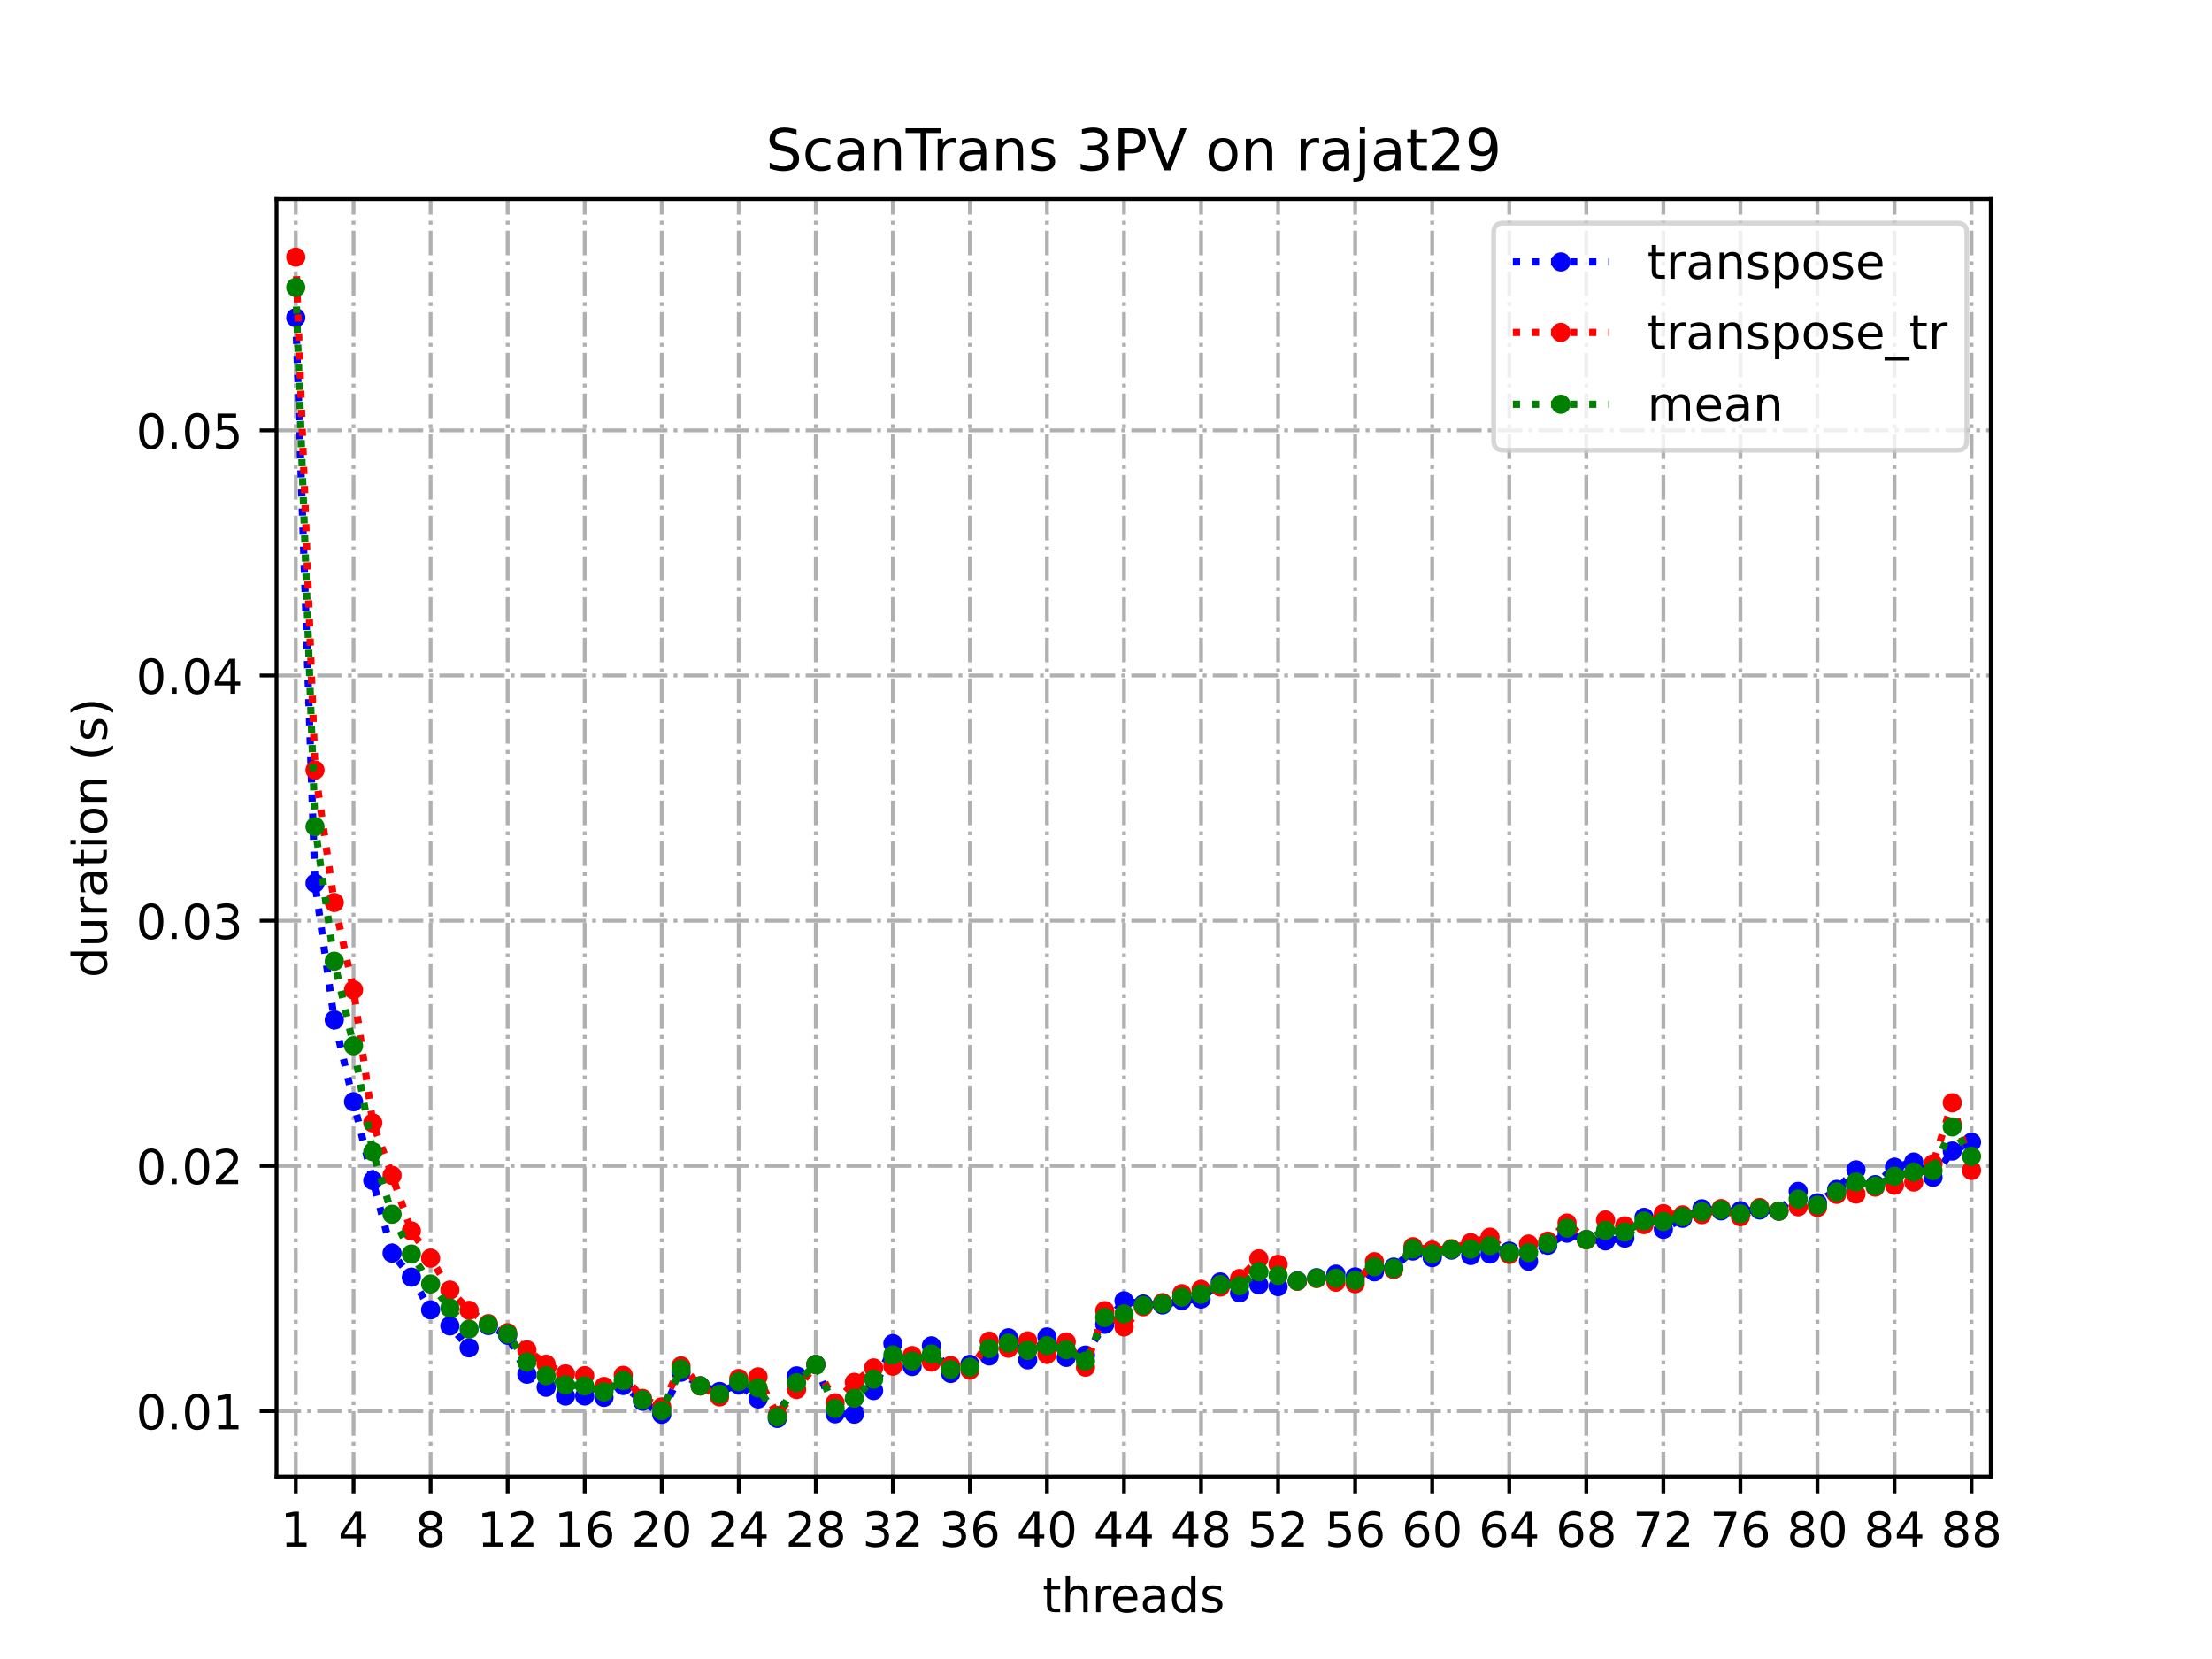 <?xml version="1.0" encoding="utf-8" standalone="no"?>
<!DOCTYPE svg PUBLIC "-//W3C//DTD SVG 1.1//EN"
  "http://www.w3.org/Graphics/SVG/1.1/DTD/svg11.dtd">
<!-- Created with matplotlib (https://matplotlib.org/) -->
<svg height="345.6pt" version="1.1" viewBox="0 0 460.8 345.6" width="460.8pt" xmlns="http://www.w3.org/2000/svg" xmlns:xlink="http://www.w3.org/1999/xlink">
 <defs>
  <style type="text/css">
*{stroke-linecap:butt;stroke-linejoin:round;}
  </style>
 </defs>
 <g id="figure_1">
  <g id="patch_1">
   <path d="M 0 345.6 
L 460.8 345.6 
L 460.8 0 
L 0 0 
z
" style="fill:#ffffff;"/>
  </g>
  <g id="axes_1">
   <g id="patch_2">
    <path d="M 57.6 307.584 
L 414.72 307.584 
L 414.72 41.472 
L 57.6 41.472 
z
" style="fill:#ffffff;"/>
   </g>
   <g id="matplotlib.axis_1">
    <g id="xtick_1">
     <g id="line2d_1">
      <path clip-path="url(#pc556d49922)" d="M 61.613 307.584 
L 61.613 41.472 
" style="fill:none;stroke:#b0b0b0;stroke-dasharray:5.12,1.28,0.8,1.28;stroke-dashoffset:0;stroke-width:0.8;"/>
     </g>
     <g id="line2d_2">
      <defs>
       <path d="M 0 0 
L 0 3.5 
" id="mabaf263f1a" style="stroke:#000000;stroke-width:0.8;"/>
      </defs>
      <g>
       <use style="stroke:#000000;stroke-width:0.8;" x="61.613" xlink:href="#mabaf263f1a" y="307.584"/>
      </g>
     </g>
     <g id="text_1">
      <!-- 1 -->
      <defs>
       <path d="M 12.406 8.297 
L 28.516 8.297 
L 28.516 63.922 
L 10.984 60.406 
L 10.984 69.391 
L 28.422 72.906 
L 38.281 72.906 
L 38.281 8.297 
L 54.391 8.297 
L 54.391 0 
L 12.406 0 
z
" id="DejaVuSans-49"/>
      </defs>
      <g transform="translate(58.431 322.182)scale(0.1 -0.1)">
       <use xlink:href="#DejaVuSans-49"/>
      </g>
     </g>
    </g>
    <g id="xtick_2">
     <g id="line2d_3">
      <path clip-path="url(#pc556d49922)" d="M 73.65 307.584 
L 73.65 41.472 
" style="fill:none;stroke:#b0b0b0;stroke-dasharray:5.12,1.28,0.8,1.28;stroke-dashoffset:0;stroke-width:0.8;"/>
     </g>
     <g id="line2d_4">
      <g>
       <use style="stroke:#000000;stroke-width:0.8;" x="73.65" xlink:href="#mabaf263f1a" y="307.584"/>
      </g>
     </g>
     <g id="text_2">
      <!-- 4 -->
      <defs>
       <path d="M 37.797 64.312 
L 12.891 25.391 
L 37.797 25.391 
z
M 35.203 72.906 
L 47.609 72.906 
L 47.609 25.391 
L 58.016 25.391 
L 58.016 17.188 
L 47.609 17.188 
L 47.609 0 
L 37.797 0 
L 37.797 17.188 
L 4.891 17.188 
L 4.891 26.703 
z
" id="DejaVuSans-52"/>
      </defs>
      <g transform="translate(70.469 322.182)scale(0.1 -0.1)">
       <use xlink:href="#DejaVuSans-52"/>
      </g>
     </g>
    </g>
    <g id="xtick_3">
     <g id="line2d_5">
      <path clip-path="url(#pc556d49922)" d="M 89.701 307.584 
L 89.701 41.472 
" style="fill:none;stroke:#b0b0b0;stroke-dasharray:5.12,1.28,0.8,1.28;stroke-dashoffset:0;stroke-width:0.8;"/>
     </g>
     <g id="line2d_6">
      <g>
       <use style="stroke:#000000;stroke-width:0.8;" x="89.701" xlink:href="#mabaf263f1a" y="307.584"/>
      </g>
     </g>
     <g id="text_3">
      <!-- 8 -->
      <defs>
       <path d="M 31.781 34.625 
Q 24.75 34.625 20.719 30.859 
Q 16.703 27.094 16.703 20.516 
Q 16.703 13.922 20.719 10.156 
Q 24.75 6.391 31.781 6.391 
Q 38.812 6.391 42.859 10.172 
Q 46.922 13.969 46.922 20.516 
Q 46.922 27.094 42.891 30.859 
Q 38.875 34.625 31.781 34.625 
z
M 21.922 38.812 
Q 15.578 40.375 12.031 44.719 
Q 8.5 49.078 8.5 55.328 
Q 8.5 64.062 14.719 69.141 
Q 20.953 74.219 31.781 74.219 
Q 42.672 74.219 48.875 69.141 
Q 55.078 64.062 55.078 55.328 
Q 55.078 49.078 51.531 44.719 
Q 48 40.375 41.703 38.812 
Q 48.828 37.156 52.797 32.312 
Q 56.781 27.484 56.781 20.516 
Q 56.781 9.906 50.312 4.234 
Q 43.844 -1.422 31.781 -1.422 
Q 19.734 -1.422 13.25 4.234 
Q 6.781 9.906 6.781 20.516 
Q 6.781 27.484 10.781 32.312 
Q 14.797 37.156 21.922 38.812 
z
M 18.312 54.391 
Q 18.312 48.734 21.844 45.562 
Q 25.391 42.391 31.781 42.391 
Q 38.141 42.391 41.719 45.562 
Q 45.312 48.734 45.312 54.391 
Q 45.312 60.062 41.719 63.234 
Q 38.141 66.406 31.781 66.406 
Q 25.391 66.406 21.844 63.234 
Q 18.312 60.062 18.312 54.391 
z
" id="DejaVuSans-56"/>
      </defs>
      <g transform="translate(86.519 322.182)scale(0.1 -0.1)">
       <use xlink:href="#DejaVuSans-56"/>
      </g>
     </g>
    </g>
    <g id="xtick_4">
     <g id="line2d_7">
      <path clip-path="url(#pc556d49922)" d="M 105.751 307.584 
L 105.751 41.472 
" style="fill:none;stroke:#b0b0b0;stroke-dasharray:5.12,1.28,0.8,1.28;stroke-dashoffset:0;stroke-width:0.8;"/>
     </g>
     <g id="line2d_8">
      <g>
       <use style="stroke:#000000;stroke-width:0.8;" x="105.751" xlink:href="#mabaf263f1a" y="307.584"/>
      </g>
     </g>
     <g id="text_4">
      <!-- 12 -->
      <defs>
       <path d="M 19.188 8.297 
L 53.609 8.297 
L 53.609 0 
L 7.328 0 
L 7.328 8.297 
Q 12.938 14.109 22.625 23.891 
Q 32.328 33.688 34.812 36.531 
Q 39.547 41.844 41.422 45.531 
Q 43.312 49.219 43.312 52.781 
Q 43.312 58.594 39.234 62.25 
Q 35.156 65.922 28.609 65.922 
Q 23.969 65.922 18.812 64.312 
Q 13.672 62.703 7.812 59.422 
L 7.812 69.391 
Q 13.766 71.781 18.938 73 
Q 24.125 74.219 28.422 74.219 
Q 39.75 74.219 46.484 68.547 
Q 53.219 62.891 53.219 53.422 
Q 53.219 48.922 51.531 44.891 
Q 49.859 40.875 45.406 35.406 
Q 44.188 33.984 37.641 27.219 
Q 31.109 20.453 19.188 8.297 
z
" id="DejaVuSans-50"/>
      </defs>
      <g transform="translate(99.389 322.182)scale(0.1 -0.1)">
       <use xlink:href="#DejaVuSans-49"/>
       <use x="63.623" xlink:href="#DejaVuSans-50"/>
      </g>
     </g>
    </g>
    <g id="xtick_5">
     <g id="line2d_9">
      <path clip-path="url(#pc556d49922)" d="M 121.801 307.584 
L 121.801 41.472 
" style="fill:none;stroke:#b0b0b0;stroke-dasharray:5.12,1.28,0.8,1.28;stroke-dashoffset:0;stroke-width:0.8;"/>
     </g>
     <g id="line2d_10">
      <g>
       <use style="stroke:#000000;stroke-width:0.8;" x="121.801" xlink:href="#mabaf263f1a" y="307.584"/>
      </g>
     </g>
     <g id="text_5">
      <!-- 16 -->
      <defs>
       <path d="M 33.016 40.375 
Q 26.375 40.375 22.484 35.828 
Q 18.609 31.297 18.609 23.391 
Q 18.609 15.531 22.484 10.953 
Q 26.375 6.391 33.016 6.391 
Q 39.656 6.391 43.531 10.953 
Q 47.406 15.531 47.406 23.391 
Q 47.406 31.297 43.531 35.828 
Q 39.656 40.375 33.016 40.375 
z
M 52.594 71.297 
L 52.594 62.312 
Q 48.875 64.062 45.094 64.984 
Q 41.312 65.922 37.594 65.922 
Q 27.828 65.922 22.672 59.328 
Q 17.531 52.734 16.797 39.406 
Q 19.672 43.656 24.016 45.922 
Q 28.375 48.188 33.594 48.188 
Q 44.578 48.188 50.953 41.516 
Q 57.328 34.859 57.328 23.391 
Q 57.328 12.156 50.688 5.359 
Q 44.047 -1.422 33.016 -1.422 
Q 20.359 -1.422 13.672 8.266 
Q 6.984 17.969 6.984 36.375 
Q 6.984 53.656 15.188 63.938 
Q 23.391 74.219 37.203 74.219 
Q 40.922 74.219 44.703 73.484 
Q 48.484 72.75 52.594 71.297 
z
" id="DejaVuSans-54"/>
      </defs>
      <g transform="translate(115.439 322.182)scale(0.1 -0.1)">
       <use xlink:href="#DejaVuSans-49"/>
       <use x="63.623" xlink:href="#DejaVuSans-54"/>
      </g>
     </g>
    </g>
    <g id="xtick_6">
     <g id="line2d_11">
      <path clip-path="url(#pc556d49922)" d="M 137.852 307.584 
L 137.852 41.472 
" style="fill:none;stroke:#b0b0b0;stroke-dasharray:5.12,1.28,0.8,1.28;stroke-dashoffset:0;stroke-width:0.8;"/>
     </g>
     <g id="line2d_12">
      <g>
       <use style="stroke:#000000;stroke-width:0.8;" x="137.852" xlink:href="#mabaf263f1a" y="307.584"/>
      </g>
     </g>
     <g id="text_6">
      <!-- 20 -->
      <defs>
       <path d="M 31.781 66.406 
Q 24.172 66.406 20.328 58.906 
Q 16.5 51.422 16.5 36.375 
Q 16.5 21.391 20.328 13.891 
Q 24.172 6.391 31.781 6.391 
Q 39.453 6.391 43.281 13.891 
Q 47.125 21.391 47.125 36.375 
Q 47.125 51.422 43.281 58.906 
Q 39.453 66.406 31.781 66.406 
z
M 31.781 74.219 
Q 44.047 74.219 50.516 64.516 
Q 56.984 54.828 56.984 36.375 
Q 56.984 17.969 50.516 8.266 
Q 44.047 -1.422 31.781 -1.422 
Q 19.531 -1.422 13.062 8.266 
Q 6.594 17.969 6.594 36.375 
Q 6.594 54.828 13.062 64.516 
Q 19.531 74.219 31.781 74.219 
z
" id="DejaVuSans-48"/>
      </defs>
      <g transform="translate(131.489 322.182)scale(0.1 -0.1)">
       <use xlink:href="#DejaVuSans-50"/>
       <use x="63.623" xlink:href="#DejaVuSans-48"/>
      </g>
     </g>
    </g>
    <g id="xtick_7">
     <g id="line2d_13">
      <path clip-path="url(#pc556d49922)" d="M 153.902 307.584 
L 153.902 41.472 
" style="fill:none;stroke:#b0b0b0;stroke-dasharray:5.12,1.28,0.8,1.28;stroke-dashoffset:0;stroke-width:0.8;"/>
     </g>
     <g id="line2d_14">
      <g>
       <use style="stroke:#000000;stroke-width:0.8;" x="153.902" xlink:href="#mabaf263f1a" y="307.584"/>
      </g>
     </g>
     <g id="text_7">
      <!-- 24 -->
      <g transform="translate(147.54 322.182)scale(0.1 -0.1)">
       <use xlink:href="#DejaVuSans-50"/>
       <use x="63.623" xlink:href="#DejaVuSans-52"/>
      </g>
     </g>
    </g>
    <g id="xtick_8">
     <g id="line2d_15">
      <path clip-path="url(#pc556d49922)" d="M 169.952 307.584 
L 169.952 41.472 
" style="fill:none;stroke:#b0b0b0;stroke-dasharray:5.12,1.28,0.8,1.28;stroke-dashoffset:0;stroke-width:0.8;"/>
     </g>
     <g id="line2d_16">
      <g>
       <use style="stroke:#000000;stroke-width:0.8;" x="169.952" xlink:href="#mabaf263f1a" y="307.584"/>
      </g>
     </g>
     <g id="text_8">
      <!-- 28 -->
      <g transform="translate(163.59 322.182)scale(0.1 -0.1)">
       <use xlink:href="#DejaVuSans-50"/>
       <use x="63.623" xlink:href="#DejaVuSans-56"/>
      </g>
     </g>
    </g>
    <g id="xtick_9">
     <g id="line2d_17">
      <path clip-path="url(#pc556d49922)" d="M 186.003 307.584 
L 186.003 41.472 
" style="fill:none;stroke:#b0b0b0;stroke-dasharray:5.12,1.28,0.8,1.28;stroke-dashoffset:0;stroke-width:0.8;"/>
     </g>
     <g id="line2d_18">
      <g>
       <use style="stroke:#000000;stroke-width:0.8;" x="186.003" xlink:href="#mabaf263f1a" y="307.584"/>
      </g>
     </g>
     <g id="text_9">
      <!-- 32 -->
      <defs>
       <path d="M 40.578 39.312 
Q 47.656 37.797 51.625 33 
Q 55.609 28.219 55.609 21.188 
Q 55.609 10.406 48.188 4.484 
Q 40.766 -1.422 27.094 -1.422 
Q 22.516 -1.422 17.656 -0.516 
Q 12.797 0.391 7.625 2.203 
L 7.625 11.719 
Q 11.719 9.328 16.594 8.109 
Q 21.484 6.891 26.812 6.891 
Q 36.078 6.891 40.938 10.547 
Q 45.797 14.203 45.797 21.188 
Q 45.797 27.641 41.281 31.266 
Q 36.766 34.906 28.719 34.906 
L 20.219 34.906 
L 20.219 43.016 
L 29.109 43.016 
Q 36.375 43.016 40.234 45.922 
Q 44.094 48.828 44.094 54.297 
Q 44.094 59.906 40.109 62.906 
Q 36.141 65.922 28.719 65.922 
Q 24.656 65.922 20.016 65.031 
Q 15.375 64.156 9.812 62.312 
L 9.812 71.094 
Q 15.438 72.656 20.344 73.438 
Q 25.25 74.219 29.594 74.219 
Q 40.828 74.219 47.359 69.109 
Q 53.906 64.016 53.906 55.328 
Q 53.906 49.266 50.438 45.094 
Q 46.969 40.922 40.578 39.312 
z
" id="DejaVuSans-51"/>
      </defs>
      <g transform="translate(179.64 322.182)scale(0.1 -0.1)">
       <use xlink:href="#DejaVuSans-51"/>
       <use x="63.623" xlink:href="#DejaVuSans-50"/>
      </g>
     </g>
    </g>
    <g id="xtick_10">
     <g id="line2d_19">
      <path clip-path="url(#pc556d49922)" d="M 202.053 307.584 
L 202.053 41.472 
" style="fill:none;stroke:#b0b0b0;stroke-dasharray:5.12,1.28,0.8,1.28;stroke-dashoffset:0;stroke-width:0.8;"/>
     </g>
     <g id="line2d_20">
      <g>
       <use style="stroke:#000000;stroke-width:0.8;" x="202.053" xlink:href="#mabaf263f1a" y="307.584"/>
      </g>
     </g>
     <g id="text_10">
      <!-- 36 -->
      <g transform="translate(195.691 322.182)scale(0.1 -0.1)">
       <use xlink:href="#DejaVuSans-51"/>
       <use x="63.623" xlink:href="#DejaVuSans-54"/>
      </g>
     </g>
    </g>
    <g id="xtick_11">
     <g id="line2d_21">
      <path clip-path="url(#pc556d49922)" d="M 218.103 307.584 
L 218.103 41.472 
" style="fill:none;stroke:#b0b0b0;stroke-dasharray:5.12,1.28,0.8,1.28;stroke-dashoffset:0;stroke-width:0.8;"/>
     </g>
     <g id="line2d_22">
      <g>
       <use style="stroke:#000000;stroke-width:0.8;" x="218.103" xlink:href="#mabaf263f1a" y="307.584"/>
      </g>
     </g>
     <g id="text_11">
      <!-- 40 -->
      <g transform="translate(211.741 322.182)scale(0.1 -0.1)">
       <use xlink:href="#DejaVuSans-52"/>
       <use x="63.623" xlink:href="#DejaVuSans-48"/>
      </g>
     </g>
    </g>
    <g id="xtick_12">
     <g id="line2d_23">
      <path clip-path="url(#pc556d49922)" d="M 234.154 307.584 
L 234.154 41.472 
" style="fill:none;stroke:#b0b0b0;stroke-dasharray:5.12,1.28,0.8,1.28;stroke-dashoffset:0;stroke-width:0.8;"/>
     </g>
     <g id="line2d_24">
      <g>
       <use style="stroke:#000000;stroke-width:0.8;" x="234.154" xlink:href="#mabaf263f1a" y="307.584"/>
      </g>
     </g>
     <g id="text_12">
      <!-- 44 -->
      <g transform="translate(227.791 322.182)scale(0.1 -0.1)">
       <use xlink:href="#DejaVuSans-52"/>
       <use x="63.623" xlink:href="#DejaVuSans-52"/>
      </g>
     </g>
    </g>
    <g id="xtick_13">
     <g id="line2d_25">
      <path clip-path="url(#pc556d49922)" d="M 250.204 307.584 
L 250.204 41.472 
" style="fill:none;stroke:#b0b0b0;stroke-dasharray:5.12,1.28,0.8,1.28;stroke-dashoffset:0;stroke-width:0.8;"/>
     </g>
     <g id="line2d_26">
      <g>
       <use style="stroke:#000000;stroke-width:0.8;" x="250.204" xlink:href="#mabaf263f1a" y="307.584"/>
      </g>
     </g>
     <g id="text_13">
      <!-- 48 -->
      <g transform="translate(243.842 322.182)scale(0.1 -0.1)">
       <use xlink:href="#DejaVuSans-52"/>
       <use x="63.623" xlink:href="#DejaVuSans-56"/>
      </g>
     </g>
    </g>
    <g id="xtick_14">
     <g id="line2d_27">
      <path clip-path="url(#pc556d49922)" d="M 266.254 307.584 
L 266.254 41.472 
" style="fill:none;stroke:#b0b0b0;stroke-dasharray:5.12,1.28,0.8,1.28;stroke-dashoffset:0;stroke-width:0.8;"/>
     </g>
     <g id="line2d_28">
      <g>
       <use style="stroke:#000000;stroke-width:0.8;" x="266.254" xlink:href="#mabaf263f1a" y="307.584"/>
      </g>
     </g>
     <g id="text_14">
      <!-- 52 -->
      <defs>
       <path d="M 10.797 72.906 
L 49.516 72.906 
L 49.516 64.594 
L 19.828 64.594 
L 19.828 46.734 
Q 21.969 47.469 24.109 47.828 
Q 26.266 48.188 28.422 48.188 
Q 40.625 48.188 47.75 41.5 
Q 54.891 34.812 54.891 23.391 
Q 54.891 11.625 47.562 5.094 
Q 40.234 -1.422 26.906 -1.422 
Q 22.312 -1.422 17.547 -0.641 
Q 12.797 0.141 7.719 1.703 
L 7.719 11.625 
Q 12.109 9.234 16.797 8.062 
Q 21.484 6.891 26.703 6.891 
Q 35.156 6.891 40.078 11.328 
Q 45.016 15.766 45.016 23.391 
Q 45.016 31 40.078 35.438 
Q 35.156 39.891 26.703 39.891 
Q 22.75 39.891 18.812 39.016 
Q 14.891 38.141 10.797 36.281 
z
" id="DejaVuSans-53"/>
      </defs>
      <g transform="translate(259.892 322.182)scale(0.1 -0.1)">
       <use xlink:href="#DejaVuSans-53"/>
       <use x="63.623" xlink:href="#DejaVuSans-50"/>
      </g>
     </g>
    </g>
    <g id="xtick_15">
     <g id="line2d_29">
      <path clip-path="url(#pc556d49922)" d="M 282.305 307.584 
L 282.305 41.472 
" style="fill:none;stroke:#b0b0b0;stroke-dasharray:5.12,1.28,0.8,1.28;stroke-dashoffset:0;stroke-width:0.8;"/>
     </g>
     <g id="line2d_30">
      <g>
       <use style="stroke:#000000;stroke-width:0.8;" x="282.305" xlink:href="#mabaf263f1a" y="307.584"/>
      </g>
     </g>
     <g id="text_15">
      <!-- 56 -->
      <g transform="translate(275.942 322.182)scale(0.1 -0.1)">
       <use xlink:href="#DejaVuSans-53"/>
       <use x="63.623" xlink:href="#DejaVuSans-54"/>
      </g>
     </g>
    </g>
    <g id="xtick_16">
     <g id="line2d_31">
      <path clip-path="url(#pc556d49922)" d="M 298.355 307.584 
L 298.355 41.472 
" style="fill:none;stroke:#b0b0b0;stroke-dasharray:5.12,1.28,0.8,1.28;stroke-dashoffset:0;stroke-width:0.8;"/>
     </g>
     <g id="line2d_32">
      <g>
       <use style="stroke:#000000;stroke-width:0.8;" x="298.355" xlink:href="#mabaf263f1a" y="307.584"/>
      </g>
     </g>
     <g id="text_16">
      <!-- 60 -->
      <g transform="translate(291.993 322.182)scale(0.1 -0.1)">
       <use xlink:href="#DejaVuSans-54"/>
       <use x="63.623" xlink:href="#DejaVuSans-48"/>
      </g>
     </g>
    </g>
    <g id="xtick_17">
     <g id="line2d_33">
      <path clip-path="url(#pc556d49922)" d="M 314.405 307.584 
L 314.405 41.472 
" style="fill:none;stroke:#b0b0b0;stroke-dasharray:5.12,1.28,0.8,1.28;stroke-dashoffset:0;stroke-width:0.8;"/>
     </g>
     <g id="line2d_34">
      <g>
       <use style="stroke:#000000;stroke-width:0.8;" x="314.405" xlink:href="#mabaf263f1a" y="307.584"/>
      </g>
     </g>
     <g id="text_17">
      <!-- 64 -->
      <g transform="translate(308.043 322.182)scale(0.1 -0.1)">
       <use xlink:href="#DejaVuSans-54"/>
       <use x="63.623" xlink:href="#DejaVuSans-52"/>
      </g>
     </g>
    </g>
    <g id="xtick_18">
     <g id="line2d_35">
      <path clip-path="url(#pc556d49922)" d="M 330.456 307.584 
L 330.456 41.472 
" style="fill:none;stroke:#b0b0b0;stroke-dasharray:5.12,1.28,0.8,1.28;stroke-dashoffset:0;stroke-width:0.8;"/>
     </g>
     <g id="line2d_36">
      <g>
       <use style="stroke:#000000;stroke-width:0.8;" x="330.456" xlink:href="#mabaf263f1a" y="307.584"/>
      </g>
     </g>
     <g id="text_18">
      <!-- 68 -->
      <g transform="translate(324.093 322.182)scale(0.1 -0.1)">
       <use xlink:href="#DejaVuSans-54"/>
       <use x="63.623" xlink:href="#DejaVuSans-56"/>
      </g>
     </g>
    </g>
    <g id="xtick_19">
     <g id="line2d_37">
      <path clip-path="url(#pc556d49922)" d="M 346.506 307.584 
L 346.506 41.472 
" style="fill:none;stroke:#b0b0b0;stroke-dasharray:5.12,1.28,0.8,1.28;stroke-dashoffset:0;stroke-width:0.8;"/>
     </g>
     <g id="line2d_38">
      <g>
       <use style="stroke:#000000;stroke-width:0.8;" x="346.506" xlink:href="#mabaf263f1a" y="307.584"/>
      </g>
     </g>
     <g id="text_19">
      <!-- 72 -->
      <defs>
       <path d="M 8.203 72.906 
L 55.078 72.906 
L 55.078 68.703 
L 28.609 0 
L 18.312 0 
L 43.219 64.594 
L 8.203 64.594 
z
" id="DejaVuSans-55"/>
      </defs>
      <g transform="translate(340.144 322.182)scale(0.1 -0.1)">
       <use xlink:href="#DejaVuSans-55"/>
       <use x="63.623" xlink:href="#DejaVuSans-50"/>
      </g>
     </g>
    </g>
    <g id="xtick_20">
     <g id="line2d_39">
      <path clip-path="url(#pc556d49922)" d="M 362.556 307.584 
L 362.556 41.472 
" style="fill:none;stroke:#b0b0b0;stroke-dasharray:5.12,1.28,0.8,1.28;stroke-dashoffset:0;stroke-width:0.8;"/>
     </g>
     <g id="line2d_40">
      <g>
       <use style="stroke:#000000;stroke-width:0.8;" x="362.556" xlink:href="#mabaf263f1a" y="307.584"/>
      </g>
     </g>
     <g id="text_20">
      <!-- 76 -->
      <g transform="translate(356.194 322.182)scale(0.1 -0.1)">
       <use xlink:href="#DejaVuSans-55"/>
       <use x="63.623" xlink:href="#DejaVuSans-54"/>
      </g>
     </g>
    </g>
    <g id="xtick_21">
     <g id="line2d_41">
      <path clip-path="url(#pc556d49922)" d="M 378.607 307.584 
L 378.607 41.472 
" style="fill:none;stroke:#b0b0b0;stroke-dasharray:5.12,1.28,0.8,1.28;stroke-dashoffset:0;stroke-width:0.8;"/>
     </g>
     <g id="line2d_42">
      <g>
       <use style="stroke:#000000;stroke-width:0.8;" x="378.607" xlink:href="#mabaf263f1a" y="307.584"/>
      </g>
     </g>
     <g id="text_21">
      <!-- 80 -->
      <g transform="translate(372.244 322.182)scale(0.1 -0.1)">
       <use xlink:href="#DejaVuSans-56"/>
       <use x="63.623" xlink:href="#DejaVuSans-48"/>
      </g>
     </g>
    </g>
    <g id="xtick_22">
     <g id="line2d_43">
      <path clip-path="url(#pc556d49922)" d="M 394.657 307.584 
L 394.657 41.472 
" style="fill:none;stroke:#b0b0b0;stroke-dasharray:5.12,1.28,0.8,1.28;stroke-dashoffset:0;stroke-width:0.8;"/>
     </g>
     <g id="line2d_44">
      <g>
       <use style="stroke:#000000;stroke-width:0.8;" x="394.657" xlink:href="#mabaf263f1a" y="307.584"/>
      </g>
     </g>
     <g id="text_22">
      <!-- 84 -->
      <g transform="translate(388.295 322.182)scale(0.1 -0.1)">
       <use xlink:href="#DejaVuSans-56"/>
       <use x="63.623" xlink:href="#DejaVuSans-52"/>
      </g>
     </g>
    </g>
    <g id="xtick_23">
     <g id="line2d_45">
      <path clip-path="url(#pc556d49922)" d="M 410.707 307.584 
L 410.707 41.472 
" style="fill:none;stroke:#b0b0b0;stroke-dasharray:5.12,1.28,0.8,1.28;stroke-dashoffset:0;stroke-width:0.8;"/>
     </g>
     <g id="line2d_46">
      <g>
       <use style="stroke:#000000;stroke-width:0.8;" x="410.707" xlink:href="#mabaf263f1a" y="307.584"/>
      </g>
     </g>
     <g id="text_23">
      <!-- 88 -->
      <g transform="translate(404.345 322.182)scale(0.1 -0.1)">
       <use xlink:href="#DejaVuSans-56"/>
       <use x="63.623" xlink:href="#DejaVuSans-56"/>
      </g>
     </g>
    </g>
    <g id="text_24">
     <!-- threads -->
     <defs>
      <path d="M 18.312 70.219 
L 18.312 54.688 
L 36.812 54.688 
L 36.812 47.703 
L 18.312 47.703 
L 18.312 18.016 
Q 18.312 11.328 20.141 9.422 
Q 21.969 7.516 27.594 7.516 
L 36.812 7.516 
L 36.812 0 
L 27.594 0 
Q 17.188 0 13.234 3.875 
Q 9.281 7.766 9.281 18.016 
L 9.281 47.703 
L 2.688 47.703 
L 2.688 54.688 
L 9.281 54.688 
L 9.281 70.219 
z
" id="DejaVuSans-116"/>
      <path d="M 54.891 33.016 
L 54.891 0 
L 45.906 0 
L 45.906 32.719 
Q 45.906 40.484 42.875 44.328 
Q 39.844 48.188 33.797 48.188 
Q 26.516 48.188 22.312 43.547 
Q 18.109 38.922 18.109 30.906 
L 18.109 0 
L 9.078 0 
L 9.078 75.984 
L 18.109 75.984 
L 18.109 46.188 
Q 21.344 51.125 25.703 53.562 
Q 30.078 56 35.797 56 
Q 45.219 56 50.047 50.172 
Q 54.891 44.344 54.891 33.016 
z
" id="DejaVuSans-104"/>
      <path d="M 41.109 46.297 
Q 39.594 47.172 37.812 47.578 
Q 36.031 48 33.891 48 
Q 26.266 48 22.188 43.047 
Q 18.109 38.094 18.109 28.812 
L 18.109 0 
L 9.078 0 
L 9.078 54.688 
L 18.109 54.688 
L 18.109 46.188 
Q 20.953 51.172 25.484 53.578 
Q 30.031 56 36.531 56 
Q 37.453 56 38.578 55.875 
Q 39.703 55.766 41.062 55.516 
z
" id="DejaVuSans-114"/>
      <path d="M 56.203 29.594 
L 56.203 25.203 
L 14.891 25.203 
Q 15.484 15.922 20.484 11.062 
Q 25.484 6.203 34.422 6.203 
Q 39.594 6.203 44.453 7.469 
Q 49.312 8.734 54.109 11.281 
L 54.109 2.781 
Q 49.266 0.734 44.188 -0.344 
Q 39.109 -1.422 33.891 -1.422 
Q 20.797 -1.422 13.156 6.188 
Q 5.516 13.812 5.516 26.812 
Q 5.516 40.234 12.766 48.109 
Q 20.016 56 32.328 56 
Q 43.359 56 49.781 48.891 
Q 56.203 41.797 56.203 29.594 
z
M 47.219 32.234 
Q 47.125 39.594 43.094 43.984 
Q 39.062 48.391 32.422 48.391 
Q 24.906 48.391 20.391 44.141 
Q 15.875 39.891 15.188 32.172 
z
" id="DejaVuSans-101"/>
      <path d="M 34.281 27.484 
Q 23.391 27.484 19.188 25 
Q 14.984 22.516 14.984 16.5 
Q 14.984 11.719 18.141 8.906 
Q 21.297 6.109 26.703 6.109 
Q 34.188 6.109 38.703 11.406 
Q 43.219 16.703 43.219 25.484 
L 43.219 27.484 
z
M 52.203 31.203 
L 52.203 0 
L 43.219 0 
L 43.219 8.297 
Q 40.141 3.328 35.547 0.953 
Q 30.953 -1.422 24.312 -1.422 
Q 15.922 -1.422 10.953 3.297 
Q 6 8.016 6 15.922 
Q 6 25.141 12.172 29.828 
Q 18.359 34.516 30.609 34.516 
L 43.219 34.516 
L 43.219 35.406 
Q 43.219 41.609 39.141 45 
Q 35.062 48.391 27.688 48.391 
Q 23 48.391 18.547 47.266 
Q 14.109 46.141 10.016 43.891 
L 10.016 52.203 
Q 14.938 54.109 19.578 55.047 
Q 24.219 56 28.609 56 
Q 40.484 56 46.344 49.844 
Q 52.203 43.703 52.203 31.203 
z
" id="DejaVuSans-97"/>
      <path d="M 45.406 46.391 
L 45.406 75.984 
L 54.391 75.984 
L 54.391 0 
L 45.406 0 
L 45.406 8.203 
Q 42.578 3.328 38.25 0.953 
Q 33.938 -1.422 27.875 -1.422 
Q 17.969 -1.422 11.734 6.484 
Q 5.516 14.406 5.516 27.297 
Q 5.516 40.188 11.734 48.094 
Q 17.969 56 27.875 56 
Q 33.938 56 38.25 53.625 
Q 42.578 51.266 45.406 46.391 
z
M 14.797 27.297 
Q 14.797 17.391 18.875 11.75 
Q 22.953 6.109 30.078 6.109 
Q 37.203 6.109 41.297 11.75 
Q 45.406 17.391 45.406 27.297 
Q 45.406 37.203 41.297 42.844 
Q 37.203 48.484 30.078 48.484 
Q 22.953 48.484 18.875 42.844 
Q 14.797 37.203 14.797 27.297 
z
" id="DejaVuSans-100"/>
      <path d="M 44.281 53.078 
L 44.281 44.578 
Q 40.484 46.531 36.375 47.5 
Q 32.281 48.484 27.875 48.484 
Q 21.188 48.484 17.844 46.438 
Q 14.5 44.391 14.5 40.281 
Q 14.5 37.156 16.891 35.375 
Q 19.281 33.594 26.516 31.984 
L 29.594 31.297 
Q 39.156 29.25 43.188 25.516 
Q 47.219 21.781 47.219 15.094 
Q 47.219 7.469 41.188 3.016 
Q 35.156 -1.422 24.609 -1.422 
Q 20.219 -1.422 15.453 -0.562 
Q 10.688 0.297 5.422 2 
L 5.422 11.281 
Q 10.406 8.688 15.234 7.391 
Q 20.062 6.109 24.812 6.109 
Q 31.156 6.109 34.562 8.281 
Q 37.984 10.453 37.984 14.406 
Q 37.984 18.062 35.516 20.016 
Q 33.062 21.969 24.703 23.781 
L 21.578 24.516 
Q 13.234 26.266 9.516 29.906 
Q 5.812 33.547 5.812 39.891 
Q 5.812 47.609 11.281 51.797 
Q 16.75 56 26.812 56 
Q 31.781 56 36.172 55.266 
Q 40.578 54.547 44.281 53.078 
z
" id="DejaVuSans-115"/>
     </defs>
     <g transform="translate(217.169 335.861)scale(0.1 -0.1)">
      <use xlink:href="#DejaVuSans-116"/>
      <use x="39.209" xlink:href="#DejaVuSans-104"/>
      <use x="102.588" xlink:href="#DejaVuSans-114"/>
      <use x="141.451" xlink:href="#DejaVuSans-101"/>
      <use x="202.975" xlink:href="#DejaVuSans-97"/>
      <use x="264.254" xlink:href="#DejaVuSans-100"/>
      <use x="327.73" xlink:href="#DejaVuSans-115"/>
     </g>
    </g>
   </g>
   <g id="matplotlib.axis_2">
    <g id="ytick_1">
     <g id="line2d_47">
      <path clip-path="url(#pc556d49922)" d="M 57.6 293.953 
L 414.72 293.953 
" style="fill:none;stroke:#b0b0b0;stroke-dasharray:5.12,1.28,0.8,1.28;stroke-dashoffset:0;stroke-width:0.8;"/>
     </g>
     <g id="line2d_48">
      <defs>
       <path d="M 0 0 
L -3.5 0 
" id="m57afa7f68a" style="stroke:#000000;stroke-width:0.8;"/>
      </defs>
      <g>
       <use style="stroke:#000000;stroke-width:0.8;" x="57.6" xlink:href="#m57afa7f68a" y="293.953"/>
      </g>
     </g>
     <g id="text_25">
      <!-- 0.01 -->
      <defs>
       <path d="M 10.688 12.406 
L 21 12.406 
L 21 0 
L 10.688 0 
z
" id="DejaVuSans-46"/>
      </defs>
      <g transform="translate(28.334 297.752)scale(0.1 -0.1)">
       <use xlink:href="#DejaVuSans-48"/>
       <use x="63.623" xlink:href="#DejaVuSans-46"/>
       <use x="95.41" xlink:href="#DejaVuSans-48"/>
       <use x="159.033" xlink:href="#DejaVuSans-49"/>
      </g>
     </g>
    </g>
    <g id="ytick_2">
     <g id="line2d_49">
      <path clip-path="url(#pc556d49922)" d="M 57.6 242.875 
L 414.72 242.875 
" style="fill:none;stroke:#b0b0b0;stroke-dasharray:5.12,1.28,0.8,1.28;stroke-dashoffset:0;stroke-width:0.8;"/>
     </g>
     <g id="line2d_50">
      <g>
       <use style="stroke:#000000;stroke-width:0.8;" x="57.6" xlink:href="#m57afa7f68a" y="242.875"/>
      </g>
     </g>
     <g id="text_26">
      <!-- 0.02 -->
      <g transform="translate(28.334 246.674)scale(0.1 -0.1)">
       <use xlink:href="#DejaVuSans-48"/>
       <use x="63.623" xlink:href="#DejaVuSans-46"/>
       <use x="95.41" xlink:href="#DejaVuSans-48"/>
       <use x="159.033" xlink:href="#DejaVuSans-50"/>
      </g>
     </g>
    </g>
    <g id="ytick_3">
     <g id="line2d_51">
      <path clip-path="url(#pc556d49922)" d="M 57.6 191.797 
L 414.72 191.797 
" style="fill:none;stroke:#b0b0b0;stroke-dasharray:5.12,1.28,0.8,1.28;stroke-dashoffset:0;stroke-width:0.8;"/>
     </g>
     <g id="line2d_52">
      <g>
       <use style="stroke:#000000;stroke-width:0.8;" x="57.6" xlink:href="#m57afa7f68a" y="191.797"/>
      </g>
     </g>
     <g id="text_27">
      <!-- 0.03 -->
      <g transform="translate(28.334 195.597)scale(0.1 -0.1)">
       <use xlink:href="#DejaVuSans-48"/>
       <use x="63.623" xlink:href="#DejaVuSans-46"/>
       <use x="95.41" xlink:href="#DejaVuSans-48"/>
       <use x="159.033" xlink:href="#DejaVuSans-51"/>
      </g>
     </g>
    </g>
    <g id="ytick_4">
     <g id="line2d_53">
      <path clip-path="url(#pc556d49922)" d="M 57.6 140.72 
L 414.72 140.72 
" style="fill:none;stroke:#b0b0b0;stroke-dasharray:5.12,1.28,0.8,1.28;stroke-dashoffset:0;stroke-width:0.8;"/>
     </g>
     <g id="line2d_54">
      <g>
       <use style="stroke:#000000;stroke-width:0.8;" x="57.6" xlink:href="#m57afa7f68a" y="140.72"/>
      </g>
     </g>
     <g id="text_28">
      <!-- 0.04 -->
      <g transform="translate(28.334 144.519)scale(0.1 -0.1)">
       <use xlink:href="#DejaVuSans-48"/>
       <use x="63.623" xlink:href="#DejaVuSans-46"/>
       <use x="95.41" xlink:href="#DejaVuSans-48"/>
       <use x="159.033" xlink:href="#DejaVuSans-52"/>
      </g>
     </g>
    </g>
    <g id="ytick_5">
     <g id="line2d_55">
      <path clip-path="url(#pc556d49922)" d="M 57.6 89.642 
L 414.72 89.642 
" style="fill:none;stroke:#b0b0b0;stroke-dasharray:5.12,1.28,0.8,1.28;stroke-dashoffset:0;stroke-width:0.8;"/>
     </g>
     <g id="line2d_56">
      <g>
       <use style="stroke:#000000;stroke-width:0.8;" x="57.6" xlink:href="#m57afa7f68a" y="89.642"/>
      </g>
     </g>
     <g id="text_29">
      <!-- 0.05 -->
      <g transform="translate(28.334 93.441)scale(0.1 -0.1)">
       <use xlink:href="#DejaVuSans-48"/>
       <use x="63.623" xlink:href="#DejaVuSans-46"/>
       <use x="95.41" xlink:href="#DejaVuSans-48"/>
       <use x="159.033" xlink:href="#DejaVuSans-53"/>
      </g>
     </g>
    </g>
    <g id="text_30">
     <!-- duration (s) -->
     <defs>
      <path d="M 8.5 21.578 
L 8.5 54.688 
L 17.484 54.688 
L 17.484 21.922 
Q 17.484 14.156 20.5 10.266 
Q 23.531 6.391 29.594 6.391 
Q 36.859 6.391 41.078 11.031 
Q 45.312 15.672 45.312 23.688 
L 45.312 54.688 
L 54.297 54.688 
L 54.297 0 
L 45.312 0 
L 45.312 8.406 
Q 42.047 3.422 37.719 1 
Q 33.406 -1.422 27.688 -1.422 
Q 18.266 -1.422 13.375 4.438 
Q 8.5 10.297 8.5 21.578 
z
M 31.109 56 
z
" id="DejaVuSans-117"/>
      <path d="M 9.422 54.688 
L 18.406 54.688 
L 18.406 0 
L 9.422 0 
z
M 9.422 75.984 
L 18.406 75.984 
L 18.406 64.594 
L 9.422 64.594 
z
" id="DejaVuSans-105"/>
      <path d="M 30.609 48.391 
Q 23.391 48.391 19.188 42.75 
Q 14.984 37.109 14.984 27.297 
Q 14.984 17.484 19.156 11.844 
Q 23.344 6.203 30.609 6.203 
Q 37.797 6.203 41.984 11.859 
Q 46.188 17.531 46.188 27.297 
Q 46.188 37.016 41.984 42.703 
Q 37.797 48.391 30.609 48.391 
z
M 30.609 56 
Q 42.328 56 49.016 48.375 
Q 55.719 40.766 55.719 27.297 
Q 55.719 13.875 49.016 6.219 
Q 42.328 -1.422 30.609 -1.422 
Q 18.844 -1.422 12.172 6.219 
Q 5.516 13.875 5.516 27.297 
Q 5.516 40.766 12.172 48.375 
Q 18.844 56 30.609 56 
z
" id="DejaVuSans-111"/>
      <path d="M 54.891 33.016 
L 54.891 0 
L 45.906 0 
L 45.906 32.719 
Q 45.906 40.484 42.875 44.328 
Q 39.844 48.188 33.797 48.188 
Q 26.516 48.188 22.312 43.547 
Q 18.109 38.922 18.109 30.906 
L 18.109 0 
L 9.078 0 
L 9.078 54.688 
L 18.109 54.688 
L 18.109 46.188 
Q 21.344 51.125 25.703 53.562 
Q 30.078 56 35.797 56 
Q 45.219 56 50.047 50.172 
Q 54.891 44.344 54.891 33.016 
z
" id="DejaVuSans-110"/>
      <path id="DejaVuSans-32"/>
      <path d="M 31 75.875 
Q 24.469 64.656 21.281 53.656 
Q 18.109 42.672 18.109 31.391 
Q 18.109 20.125 21.312 9.062 
Q 24.516 -2 31 -13.188 
L 23.188 -13.188 
Q 15.875 -1.703 12.234 9.375 
Q 8.594 20.453 8.594 31.391 
Q 8.594 42.281 12.203 53.312 
Q 15.828 64.359 23.188 75.875 
z
" id="DejaVuSans-40"/>
      <path d="M 8.016 75.875 
L 15.828 75.875 
Q 23.141 64.359 26.781 53.312 
Q 30.422 42.281 30.422 31.391 
Q 30.422 20.453 26.781 9.375 
Q 23.141 -1.703 15.828 -13.188 
L 8.016 -13.188 
Q 14.5 -2 17.703 9.062 
Q 20.906 20.125 20.906 31.391 
Q 20.906 42.672 17.703 53.656 
Q 14.5 64.656 8.016 75.875 
z
" id="DejaVuSans-41"/>
     </defs>
     <g transform="translate(22.255 203.663)rotate(-90)scale(0.1 -0.1)">
      <use xlink:href="#DejaVuSans-100"/>
      <use x="63.477" xlink:href="#DejaVuSans-117"/>
      <use x="126.855" xlink:href="#DejaVuSans-114"/>
      <use x="167.969" xlink:href="#DejaVuSans-97"/>
      <use x="229.248" xlink:href="#DejaVuSans-116"/>
      <use x="268.457" xlink:href="#DejaVuSans-105"/>
      <use x="296.24" xlink:href="#DejaVuSans-111"/>
      <use x="357.422" xlink:href="#DejaVuSans-110"/>
      <use x="420.801" xlink:href="#DejaVuSans-32"/>
      <use x="452.588" xlink:href="#DejaVuSans-40"/>
      <use x="491.602" xlink:href="#DejaVuSans-115"/>
      <use x="543.701" xlink:href="#DejaVuSans-41"/>
     </g>
    </g>
   </g>
   <g id="line2d_57">
    <path clip-path="url(#pc556d49922)" d="M 61.613 66.179 
L 65.625 183.989 
L 69.638 212.459 
L 73.65 229.521 
L 77.663 245.92 
L 81.676 261.053 
L 85.688 266.058 
L 89.701 272.872 
L 93.713 276.204 
L 97.726 280.774 
L 101.738 276.129 
L 105.751 278.158 
L 109.764 286.278 
L 113.776 288.994 
L 117.789 290.826 
L 121.801 290.81 
L 125.814 291.107 
L 129.827 288.629 
L 133.839 291.916 
L 137.852 294.638 
L 141.864 285.853 
L 145.877 288.688 
L 149.889 289.872 
L 153.902 288.466 
L 157.915 291.437 
L 161.927 295.488 
L 165.94 286.611 
L 169.952 284.231 
L 173.965 294.532 
L 177.978 294.596 
L 181.99 289.682 
L 186.003 279.893 
L 190.015 284.668 
L 194.028 280.352 
L 198.04 286.12 
L 202.053 284.202 
L 206.066 282.468 
L 210.078 278.681 
L 214.091 283.276 
L 218.103 278.495 
L 222.116 282.77 
L 226.129 282.286 
L 230.141 275.864 
L 234.154 270.98 
L 238.166 271.654 
L 242.179 271.844 
L 246.191 270.94 
L 250.204 270.617 
L 254.217 267.057 
L 258.229 269.333 
L 262.242 267.668 
L 266.254 268.038 
L 270.267 266.819 
L 274.28 266.16 
L 278.292 265.426 
L 282.305 266.001 
L 286.317 264.949 
L 290.33 263.957 
L 294.342 260.615 
L 298.355 261.993 
L 302.368 260.424 
L 306.38 261.548 
L 310.393 261.244 
L 314.405 260.634 
L 318.418 262.726 
L 322.431 259.421 
L 326.443 256.903 
L 330.456 258.201 
L 334.468 258.491 
L 338.481 257.918 
L 342.493 253.596 
L 346.506 256.093 
L 350.519 253.804 
L 354.531 251.808 
L 358.544 252.246 
L 362.556 252.222 
L 366.569 252.062 
L 370.582 252.311 
L 374.594 248.187 
L 378.607 250.573 
L 382.619 247.771 
L 386.632 243.698 
L 390.644 246.773 
L 394.657 243.158 
L 398.67 242.073 
L 402.682 245.253 
L 406.695 239.779 
L 410.707 237.951 
" style="fill:none;stroke:#0000ff;stroke-dasharray:1.5,2.475;stroke-dashoffset:0;stroke-width:1.5;"/>
    <defs>
     <path d="M 0 1.5 
C 0.398 1.5 0.779 1.342 1.061 1.061 
C 1.342 0.779 1.5 0.398 1.5 0 
C 1.5 -0.398 1.342 -0.779 1.061 -1.061 
C 0.779 -1.342 0.398 -1.5 0 -1.5 
C -0.398 -1.5 -0.779 -1.342 -1.061 -1.061 
C -1.342 -0.779 -1.5 -0.398 -1.5 0 
C -1.5 0.398 -1.342 0.779 -1.061 1.061 
C -0.779 1.342 -0.398 1.5 0 1.5 
z
" id="me452a66a1b" style="stroke:#0000ff;"/>
    </defs>
    <g clip-path="url(#pc556d49922)">
     <use style="fill:#0000ff;stroke:#0000ff;" x="61.613" xlink:href="#me452a66a1b" y="66.179"/>
     <use style="fill:#0000ff;stroke:#0000ff;" x="65.625" xlink:href="#me452a66a1b" y="183.989"/>
     <use style="fill:#0000ff;stroke:#0000ff;" x="69.638" xlink:href="#me452a66a1b" y="212.459"/>
     <use style="fill:#0000ff;stroke:#0000ff;" x="73.65" xlink:href="#me452a66a1b" y="229.521"/>
     <use style="fill:#0000ff;stroke:#0000ff;" x="77.663" xlink:href="#me452a66a1b" y="245.92"/>
     <use style="fill:#0000ff;stroke:#0000ff;" x="81.676" xlink:href="#me452a66a1b" y="261.053"/>
     <use style="fill:#0000ff;stroke:#0000ff;" x="85.688" xlink:href="#me452a66a1b" y="266.058"/>
     <use style="fill:#0000ff;stroke:#0000ff;" x="89.701" xlink:href="#me452a66a1b" y="272.872"/>
     <use style="fill:#0000ff;stroke:#0000ff;" x="93.713" xlink:href="#me452a66a1b" y="276.204"/>
     <use style="fill:#0000ff;stroke:#0000ff;" x="97.726" xlink:href="#me452a66a1b" y="280.774"/>
     <use style="fill:#0000ff;stroke:#0000ff;" x="101.738" xlink:href="#me452a66a1b" y="276.129"/>
     <use style="fill:#0000ff;stroke:#0000ff;" x="105.751" xlink:href="#me452a66a1b" y="278.158"/>
     <use style="fill:#0000ff;stroke:#0000ff;" x="109.764" xlink:href="#me452a66a1b" y="286.278"/>
     <use style="fill:#0000ff;stroke:#0000ff;" x="113.776" xlink:href="#me452a66a1b" y="288.994"/>
     <use style="fill:#0000ff;stroke:#0000ff;" x="117.789" xlink:href="#me452a66a1b" y="290.826"/>
     <use style="fill:#0000ff;stroke:#0000ff;" x="121.801" xlink:href="#me452a66a1b" y="290.81"/>
     <use style="fill:#0000ff;stroke:#0000ff;" x="125.814" xlink:href="#me452a66a1b" y="291.107"/>
     <use style="fill:#0000ff;stroke:#0000ff;" x="129.827" xlink:href="#me452a66a1b" y="288.629"/>
     <use style="fill:#0000ff;stroke:#0000ff;" x="133.839" xlink:href="#me452a66a1b" y="291.916"/>
     <use style="fill:#0000ff;stroke:#0000ff;" x="137.852" xlink:href="#me452a66a1b" y="294.638"/>
     <use style="fill:#0000ff;stroke:#0000ff;" x="141.864" xlink:href="#me452a66a1b" y="285.853"/>
     <use style="fill:#0000ff;stroke:#0000ff;" x="145.877" xlink:href="#me452a66a1b" y="288.688"/>
     <use style="fill:#0000ff;stroke:#0000ff;" x="149.889" xlink:href="#me452a66a1b" y="289.872"/>
     <use style="fill:#0000ff;stroke:#0000ff;" x="153.902" xlink:href="#me452a66a1b" y="288.466"/>
     <use style="fill:#0000ff;stroke:#0000ff;" x="157.915" xlink:href="#me452a66a1b" y="291.437"/>
     <use style="fill:#0000ff;stroke:#0000ff;" x="161.927" xlink:href="#me452a66a1b" y="295.488"/>
     <use style="fill:#0000ff;stroke:#0000ff;" x="165.94" xlink:href="#me452a66a1b" y="286.611"/>
     <use style="fill:#0000ff;stroke:#0000ff;" x="169.952" xlink:href="#me452a66a1b" y="284.231"/>
     <use style="fill:#0000ff;stroke:#0000ff;" x="173.965" xlink:href="#me452a66a1b" y="294.532"/>
     <use style="fill:#0000ff;stroke:#0000ff;" x="177.978" xlink:href="#me452a66a1b" y="294.596"/>
     <use style="fill:#0000ff;stroke:#0000ff;" x="181.99" xlink:href="#me452a66a1b" y="289.682"/>
     <use style="fill:#0000ff;stroke:#0000ff;" x="186.003" xlink:href="#me452a66a1b" y="279.893"/>
     <use style="fill:#0000ff;stroke:#0000ff;" x="190.015" xlink:href="#me452a66a1b" y="284.668"/>
     <use style="fill:#0000ff;stroke:#0000ff;" x="194.028" xlink:href="#me452a66a1b" y="280.352"/>
     <use style="fill:#0000ff;stroke:#0000ff;" x="198.04" xlink:href="#me452a66a1b" y="286.12"/>
     <use style="fill:#0000ff;stroke:#0000ff;" x="202.053" xlink:href="#me452a66a1b" y="284.202"/>
     <use style="fill:#0000ff;stroke:#0000ff;" x="206.066" xlink:href="#me452a66a1b" y="282.468"/>
     <use style="fill:#0000ff;stroke:#0000ff;" x="210.078" xlink:href="#me452a66a1b" y="278.681"/>
     <use style="fill:#0000ff;stroke:#0000ff;" x="214.091" xlink:href="#me452a66a1b" y="283.276"/>
     <use style="fill:#0000ff;stroke:#0000ff;" x="218.103" xlink:href="#me452a66a1b" y="278.495"/>
     <use style="fill:#0000ff;stroke:#0000ff;" x="222.116" xlink:href="#me452a66a1b" y="282.77"/>
     <use style="fill:#0000ff;stroke:#0000ff;" x="226.129" xlink:href="#me452a66a1b" y="282.286"/>
     <use style="fill:#0000ff;stroke:#0000ff;" x="230.141" xlink:href="#me452a66a1b" y="275.864"/>
     <use style="fill:#0000ff;stroke:#0000ff;" x="234.154" xlink:href="#me452a66a1b" y="270.98"/>
     <use style="fill:#0000ff;stroke:#0000ff;" x="238.166" xlink:href="#me452a66a1b" y="271.654"/>
     <use style="fill:#0000ff;stroke:#0000ff;" x="242.179" xlink:href="#me452a66a1b" y="271.844"/>
     <use style="fill:#0000ff;stroke:#0000ff;" x="246.191" xlink:href="#me452a66a1b" y="270.94"/>
     <use style="fill:#0000ff;stroke:#0000ff;" x="250.204" xlink:href="#me452a66a1b" y="270.617"/>
     <use style="fill:#0000ff;stroke:#0000ff;" x="254.217" xlink:href="#me452a66a1b" y="267.057"/>
     <use style="fill:#0000ff;stroke:#0000ff;" x="258.229" xlink:href="#me452a66a1b" y="269.333"/>
     <use style="fill:#0000ff;stroke:#0000ff;" x="262.242" xlink:href="#me452a66a1b" y="267.668"/>
     <use style="fill:#0000ff;stroke:#0000ff;" x="266.254" xlink:href="#me452a66a1b" y="268.038"/>
     <use style="fill:#0000ff;stroke:#0000ff;" x="270.267" xlink:href="#me452a66a1b" y="266.819"/>
     <use style="fill:#0000ff;stroke:#0000ff;" x="274.28" xlink:href="#me452a66a1b" y="266.16"/>
     <use style="fill:#0000ff;stroke:#0000ff;" x="278.292" xlink:href="#me452a66a1b" y="265.426"/>
     <use style="fill:#0000ff;stroke:#0000ff;" x="282.305" xlink:href="#me452a66a1b" y="266.001"/>
     <use style="fill:#0000ff;stroke:#0000ff;" x="286.317" xlink:href="#me452a66a1b" y="264.949"/>
     <use style="fill:#0000ff;stroke:#0000ff;" x="290.33" xlink:href="#me452a66a1b" y="263.957"/>
     <use style="fill:#0000ff;stroke:#0000ff;" x="294.342" xlink:href="#me452a66a1b" y="260.615"/>
     <use style="fill:#0000ff;stroke:#0000ff;" x="298.355" xlink:href="#me452a66a1b" y="261.993"/>
     <use style="fill:#0000ff;stroke:#0000ff;" x="302.368" xlink:href="#me452a66a1b" y="260.424"/>
     <use style="fill:#0000ff;stroke:#0000ff;" x="306.38" xlink:href="#me452a66a1b" y="261.548"/>
     <use style="fill:#0000ff;stroke:#0000ff;" x="310.393" xlink:href="#me452a66a1b" y="261.244"/>
     <use style="fill:#0000ff;stroke:#0000ff;" x="314.405" xlink:href="#me452a66a1b" y="260.634"/>
     <use style="fill:#0000ff;stroke:#0000ff;" x="318.418" xlink:href="#me452a66a1b" y="262.726"/>
     <use style="fill:#0000ff;stroke:#0000ff;" x="322.431" xlink:href="#me452a66a1b" y="259.421"/>
     <use style="fill:#0000ff;stroke:#0000ff;" x="326.443" xlink:href="#me452a66a1b" y="256.903"/>
     <use style="fill:#0000ff;stroke:#0000ff;" x="330.456" xlink:href="#me452a66a1b" y="258.201"/>
     <use style="fill:#0000ff;stroke:#0000ff;" x="334.468" xlink:href="#me452a66a1b" y="258.491"/>
     <use style="fill:#0000ff;stroke:#0000ff;" x="338.481" xlink:href="#me452a66a1b" y="257.918"/>
     <use style="fill:#0000ff;stroke:#0000ff;" x="342.493" xlink:href="#me452a66a1b" y="253.596"/>
     <use style="fill:#0000ff;stroke:#0000ff;" x="346.506" xlink:href="#me452a66a1b" y="256.093"/>
     <use style="fill:#0000ff;stroke:#0000ff;" x="350.519" xlink:href="#me452a66a1b" y="253.804"/>
     <use style="fill:#0000ff;stroke:#0000ff;" x="354.531" xlink:href="#me452a66a1b" y="251.808"/>
     <use style="fill:#0000ff;stroke:#0000ff;" x="358.544" xlink:href="#me452a66a1b" y="252.246"/>
     <use style="fill:#0000ff;stroke:#0000ff;" x="362.556" xlink:href="#me452a66a1b" y="252.222"/>
     <use style="fill:#0000ff;stroke:#0000ff;" x="366.569" xlink:href="#me452a66a1b" y="252.062"/>
     <use style="fill:#0000ff;stroke:#0000ff;" x="370.582" xlink:href="#me452a66a1b" y="252.311"/>
     <use style="fill:#0000ff;stroke:#0000ff;" x="374.594" xlink:href="#me452a66a1b" y="248.187"/>
     <use style="fill:#0000ff;stroke:#0000ff;" x="378.607" xlink:href="#me452a66a1b" y="250.573"/>
     <use style="fill:#0000ff;stroke:#0000ff;" x="382.619" xlink:href="#me452a66a1b" y="247.771"/>
     <use style="fill:#0000ff;stroke:#0000ff;" x="386.632" xlink:href="#me452a66a1b" y="243.698"/>
     <use style="fill:#0000ff;stroke:#0000ff;" x="390.644" xlink:href="#me452a66a1b" y="246.773"/>
     <use style="fill:#0000ff;stroke:#0000ff;" x="394.657" xlink:href="#me452a66a1b" y="243.158"/>
     <use style="fill:#0000ff;stroke:#0000ff;" x="398.67" xlink:href="#me452a66a1b" y="242.073"/>
     <use style="fill:#0000ff;stroke:#0000ff;" x="402.682" xlink:href="#me452a66a1b" y="245.253"/>
     <use style="fill:#0000ff;stroke:#0000ff;" x="406.695" xlink:href="#me452a66a1b" y="239.779"/>
     <use style="fill:#0000ff;stroke:#0000ff;" x="410.707" xlink:href="#me452a66a1b" y="237.951"/>
    </g>
   </g>
   <g id="line2d_58">
    <path clip-path="url(#pc556d49922)" d="M 61.613 53.568 
L 65.625 160.418 
L 69.638 188.013 
L 73.65 206.2 
L 77.663 233.929 
L 81.676 244.857 
L 85.688 256.433 
L 89.701 262.092 
L 93.713 268.742 
L 97.726 272.969 
L 101.738 275.737 
L 105.751 277.622 
L 109.764 281.195 
L 113.776 284.185 
L 117.789 286.199 
L 121.801 286.568 
L 125.814 288.821 
L 129.827 286.499 
L 133.839 291.304 
L 137.852 293.08 
L 141.864 284.533 
L 145.877 288.728 
L 149.889 291.011 
L 153.902 287.16 
L 157.915 286.814 
L 161.927 294.868 
L 165.94 289.456 
L 169.952 284.251 
L 173.965 292.25 
L 177.978 287.959 
L 181.99 284.952 
L 186.003 284.606 
L 190.015 282.383 
L 194.028 283.751 
L 198.04 284.463 
L 202.053 285.418 
L 206.066 279.382 
L 210.078 280.86 
L 214.091 279.339 
L 218.103 282.125 
L 222.116 279.545 
L 226.129 284.813 
L 230.141 273.046 
L 234.154 276.421 
L 238.166 272.225 
L 242.179 271.369 
L 246.191 269.5 
L 250.204 268.608 
L 254.217 268.117 
L 258.229 266.335 
L 262.242 262.233 
L 266.254 263.382 
L 270.267 266.918 
L 274.28 266.35 
L 278.292 267.114 
L 282.305 267.435 
L 286.317 262.833 
L 290.33 264.463 
L 294.342 259.707 
L 298.355 260.431 
L 302.368 260.131 
L 306.38 258.872 
L 310.393 257.727 
L 314.405 261.324 
L 318.418 259.156 
L 322.431 258.545 
L 326.443 254.78 
L 330.456 258.274 
L 334.468 254.142 
L 338.481 255.391 
L 342.493 255.11 
L 346.506 252.826 
L 350.519 253.084 
L 354.531 253.035 
L 358.544 251.769 
L 362.556 253.471 
L 366.569 251.559 
L 370.582 252.289 
L 374.594 251.399 
L 378.607 251.546 
L 382.619 248.81 
L 386.632 248.754 
L 390.644 247.306 
L 394.657 246.901 
L 398.67 246.243 
L 402.682 242.45 
L 406.695 229.729 
L 410.707 243.825 
" style="fill:none;stroke:#ff0000;stroke-dasharray:1.5,2.475;stroke-dashoffset:0;stroke-width:1.5;"/>
    <defs>
     <path d="M 0 1.5 
C 0.398 1.5 0.779 1.342 1.061 1.061 
C 1.342 0.779 1.5 0.398 1.5 0 
C 1.5 -0.398 1.342 -0.779 1.061 -1.061 
C 0.779 -1.342 0.398 -1.5 0 -1.5 
C -0.398 -1.5 -0.779 -1.342 -1.061 -1.061 
C -1.342 -0.779 -1.5 -0.398 -1.5 0 
C -1.5 0.398 -1.342 0.779 -1.061 1.061 
C -0.779 1.342 -0.398 1.5 0 1.5 
z
" id="m781d6b14dc" style="stroke:#ff0000;"/>
    </defs>
    <g clip-path="url(#pc556d49922)">
     <use style="fill:#ff0000;stroke:#ff0000;" x="61.613" xlink:href="#m781d6b14dc" y="53.568"/>
     <use style="fill:#ff0000;stroke:#ff0000;" x="65.625" xlink:href="#m781d6b14dc" y="160.418"/>
     <use style="fill:#ff0000;stroke:#ff0000;" x="69.638" xlink:href="#m781d6b14dc" y="188.013"/>
     <use style="fill:#ff0000;stroke:#ff0000;" x="73.65" xlink:href="#m781d6b14dc" y="206.2"/>
     <use style="fill:#ff0000;stroke:#ff0000;" x="77.663" xlink:href="#m781d6b14dc" y="233.929"/>
     <use style="fill:#ff0000;stroke:#ff0000;" x="81.676" xlink:href="#m781d6b14dc" y="244.857"/>
     <use style="fill:#ff0000;stroke:#ff0000;" x="85.688" xlink:href="#m781d6b14dc" y="256.433"/>
     <use style="fill:#ff0000;stroke:#ff0000;" x="89.701" xlink:href="#m781d6b14dc" y="262.092"/>
     <use style="fill:#ff0000;stroke:#ff0000;" x="93.713" xlink:href="#m781d6b14dc" y="268.742"/>
     <use style="fill:#ff0000;stroke:#ff0000;" x="97.726" xlink:href="#m781d6b14dc" y="272.969"/>
     <use style="fill:#ff0000;stroke:#ff0000;" x="101.738" xlink:href="#m781d6b14dc" y="275.737"/>
     <use style="fill:#ff0000;stroke:#ff0000;" x="105.751" xlink:href="#m781d6b14dc" y="277.622"/>
     <use style="fill:#ff0000;stroke:#ff0000;" x="109.764" xlink:href="#m781d6b14dc" y="281.195"/>
     <use style="fill:#ff0000;stroke:#ff0000;" x="113.776" xlink:href="#m781d6b14dc" y="284.185"/>
     <use style="fill:#ff0000;stroke:#ff0000;" x="117.789" xlink:href="#m781d6b14dc" y="286.199"/>
     <use style="fill:#ff0000;stroke:#ff0000;" x="121.801" xlink:href="#m781d6b14dc" y="286.568"/>
     <use style="fill:#ff0000;stroke:#ff0000;" x="125.814" xlink:href="#m781d6b14dc" y="288.821"/>
     <use style="fill:#ff0000;stroke:#ff0000;" x="129.827" xlink:href="#m781d6b14dc" y="286.499"/>
     <use style="fill:#ff0000;stroke:#ff0000;" x="133.839" xlink:href="#m781d6b14dc" y="291.304"/>
     <use style="fill:#ff0000;stroke:#ff0000;" x="137.852" xlink:href="#m781d6b14dc" y="293.08"/>
     <use style="fill:#ff0000;stroke:#ff0000;" x="141.864" xlink:href="#m781d6b14dc" y="284.533"/>
     <use style="fill:#ff0000;stroke:#ff0000;" x="145.877" xlink:href="#m781d6b14dc" y="288.728"/>
     <use style="fill:#ff0000;stroke:#ff0000;" x="149.889" xlink:href="#m781d6b14dc" y="291.011"/>
     <use style="fill:#ff0000;stroke:#ff0000;" x="153.902" xlink:href="#m781d6b14dc" y="287.16"/>
     <use style="fill:#ff0000;stroke:#ff0000;" x="157.915" xlink:href="#m781d6b14dc" y="286.814"/>
     <use style="fill:#ff0000;stroke:#ff0000;" x="161.927" xlink:href="#m781d6b14dc" y="294.868"/>
     <use style="fill:#ff0000;stroke:#ff0000;" x="165.94" xlink:href="#m781d6b14dc" y="289.456"/>
     <use style="fill:#ff0000;stroke:#ff0000;" x="169.952" xlink:href="#m781d6b14dc" y="284.251"/>
     <use style="fill:#ff0000;stroke:#ff0000;" x="173.965" xlink:href="#m781d6b14dc" y="292.25"/>
     <use style="fill:#ff0000;stroke:#ff0000;" x="177.978" xlink:href="#m781d6b14dc" y="287.959"/>
     <use style="fill:#ff0000;stroke:#ff0000;" x="181.99" xlink:href="#m781d6b14dc" y="284.952"/>
     <use style="fill:#ff0000;stroke:#ff0000;" x="186.003" xlink:href="#m781d6b14dc" y="284.606"/>
     <use style="fill:#ff0000;stroke:#ff0000;" x="190.015" xlink:href="#m781d6b14dc" y="282.383"/>
     <use style="fill:#ff0000;stroke:#ff0000;" x="194.028" xlink:href="#m781d6b14dc" y="283.751"/>
     <use style="fill:#ff0000;stroke:#ff0000;" x="198.04" xlink:href="#m781d6b14dc" y="284.463"/>
     <use style="fill:#ff0000;stroke:#ff0000;" x="202.053" xlink:href="#m781d6b14dc" y="285.418"/>
     <use style="fill:#ff0000;stroke:#ff0000;" x="206.066" xlink:href="#m781d6b14dc" y="279.382"/>
     <use style="fill:#ff0000;stroke:#ff0000;" x="210.078" xlink:href="#m781d6b14dc" y="280.86"/>
     <use style="fill:#ff0000;stroke:#ff0000;" x="214.091" xlink:href="#m781d6b14dc" y="279.339"/>
     <use style="fill:#ff0000;stroke:#ff0000;" x="218.103" xlink:href="#m781d6b14dc" y="282.125"/>
     <use style="fill:#ff0000;stroke:#ff0000;" x="222.116" xlink:href="#m781d6b14dc" y="279.545"/>
     <use style="fill:#ff0000;stroke:#ff0000;" x="226.129" xlink:href="#m781d6b14dc" y="284.813"/>
     <use style="fill:#ff0000;stroke:#ff0000;" x="230.141" xlink:href="#m781d6b14dc" y="273.046"/>
     <use style="fill:#ff0000;stroke:#ff0000;" x="234.154" xlink:href="#m781d6b14dc" y="276.421"/>
     <use style="fill:#ff0000;stroke:#ff0000;" x="238.166" xlink:href="#m781d6b14dc" y="272.225"/>
     <use style="fill:#ff0000;stroke:#ff0000;" x="242.179" xlink:href="#m781d6b14dc" y="271.369"/>
     <use style="fill:#ff0000;stroke:#ff0000;" x="246.191" xlink:href="#m781d6b14dc" y="269.5"/>
     <use style="fill:#ff0000;stroke:#ff0000;" x="250.204" xlink:href="#m781d6b14dc" y="268.608"/>
     <use style="fill:#ff0000;stroke:#ff0000;" x="254.217" xlink:href="#m781d6b14dc" y="268.117"/>
     <use style="fill:#ff0000;stroke:#ff0000;" x="258.229" xlink:href="#m781d6b14dc" y="266.335"/>
     <use style="fill:#ff0000;stroke:#ff0000;" x="262.242" xlink:href="#m781d6b14dc" y="262.233"/>
     <use style="fill:#ff0000;stroke:#ff0000;" x="266.254" xlink:href="#m781d6b14dc" y="263.382"/>
     <use style="fill:#ff0000;stroke:#ff0000;" x="270.267" xlink:href="#m781d6b14dc" y="266.918"/>
     <use style="fill:#ff0000;stroke:#ff0000;" x="274.28" xlink:href="#m781d6b14dc" y="266.35"/>
     <use style="fill:#ff0000;stroke:#ff0000;" x="278.292" xlink:href="#m781d6b14dc" y="267.114"/>
     <use style="fill:#ff0000;stroke:#ff0000;" x="282.305" xlink:href="#m781d6b14dc" y="267.435"/>
     <use style="fill:#ff0000;stroke:#ff0000;" x="286.317" xlink:href="#m781d6b14dc" y="262.833"/>
     <use style="fill:#ff0000;stroke:#ff0000;" x="290.33" xlink:href="#m781d6b14dc" y="264.463"/>
     <use style="fill:#ff0000;stroke:#ff0000;" x="294.342" xlink:href="#m781d6b14dc" y="259.707"/>
     <use style="fill:#ff0000;stroke:#ff0000;" x="298.355" xlink:href="#m781d6b14dc" y="260.431"/>
     <use style="fill:#ff0000;stroke:#ff0000;" x="302.368" xlink:href="#m781d6b14dc" y="260.131"/>
     <use style="fill:#ff0000;stroke:#ff0000;" x="306.38" xlink:href="#m781d6b14dc" y="258.872"/>
     <use style="fill:#ff0000;stroke:#ff0000;" x="310.393" xlink:href="#m781d6b14dc" y="257.727"/>
     <use style="fill:#ff0000;stroke:#ff0000;" x="314.405" xlink:href="#m781d6b14dc" y="261.324"/>
     <use style="fill:#ff0000;stroke:#ff0000;" x="318.418" xlink:href="#m781d6b14dc" y="259.156"/>
     <use style="fill:#ff0000;stroke:#ff0000;" x="322.431" xlink:href="#m781d6b14dc" y="258.545"/>
     <use style="fill:#ff0000;stroke:#ff0000;" x="326.443" xlink:href="#m781d6b14dc" y="254.78"/>
     <use style="fill:#ff0000;stroke:#ff0000;" x="330.456" xlink:href="#m781d6b14dc" y="258.274"/>
     <use style="fill:#ff0000;stroke:#ff0000;" x="334.468" xlink:href="#m781d6b14dc" y="254.142"/>
     <use style="fill:#ff0000;stroke:#ff0000;" x="338.481" xlink:href="#m781d6b14dc" y="255.391"/>
     <use style="fill:#ff0000;stroke:#ff0000;" x="342.493" xlink:href="#m781d6b14dc" y="255.11"/>
     <use style="fill:#ff0000;stroke:#ff0000;" x="346.506" xlink:href="#m781d6b14dc" y="252.826"/>
     <use style="fill:#ff0000;stroke:#ff0000;" x="350.519" xlink:href="#m781d6b14dc" y="253.084"/>
     <use style="fill:#ff0000;stroke:#ff0000;" x="354.531" xlink:href="#m781d6b14dc" y="253.035"/>
     <use style="fill:#ff0000;stroke:#ff0000;" x="358.544" xlink:href="#m781d6b14dc" y="251.769"/>
     <use style="fill:#ff0000;stroke:#ff0000;" x="362.556" xlink:href="#m781d6b14dc" y="253.471"/>
     <use style="fill:#ff0000;stroke:#ff0000;" x="366.569" xlink:href="#m781d6b14dc" y="251.559"/>
     <use style="fill:#ff0000;stroke:#ff0000;" x="370.582" xlink:href="#m781d6b14dc" y="252.289"/>
     <use style="fill:#ff0000;stroke:#ff0000;" x="374.594" xlink:href="#m781d6b14dc" y="251.399"/>
     <use style="fill:#ff0000;stroke:#ff0000;" x="378.607" xlink:href="#m781d6b14dc" y="251.546"/>
     <use style="fill:#ff0000;stroke:#ff0000;" x="382.619" xlink:href="#m781d6b14dc" y="248.81"/>
     <use style="fill:#ff0000;stroke:#ff0000;" x="386.632" xlink:href="#m781d6b14dc" y="248.754"/>
     <use style="fill:#ff0000;stroke:#ff0000;" x="390.644" xlink:href="#m781d6b14dc" y="247.306"/>
     <use style="fill:#ff0000;stroke:#ff0000;" x="394.657" xlink:href="#m781d6b14dc" y="246.901"/>
     <use style="fill:#ff0000;stroke:#ff0000;" x="398.67" xlink:href="#m781d6b14dc" y="246.243"/>
     <use style="fill:#ff0000;stroke:#ff0000;" x="402.682" xlink:href="#m781d6b14dc" y="242.45"/>
     <use style="fill:#ff0000;stroke:#ff0000;" x="406.695" xlink:href="#m781d6b14dc" y="229.729"/>
     <use style="fill:#ff0000;stroke:#ff0000;" x="410.707" xlink:href="#m781d6b14dc" y="243.825"/>
    </g>
   </g>
   <g id="line2d_59">
    <path clip-path="url(#pc556d49922)" d="M 61.613 59.874 
L 65.625 172.204 
L 69.638 200.236 
L 73.65 217.86 
L 77.663 239.924 
L 81.676 252.955 
L 85.688 261.245 
L 89.701 267.482 
L 93.713 272.473 
L 97.726 276.871 
L 101.738 275.933 
L 105.751 277.89 
L 109.764 283.736 
L 113.776 286.589 
L 117.789 288.513 
L 121.801 288.689 
L 125.814 289.964 
L 129.827 287.564 
L 133.839 291.61 
L 137.852 293.859 
L 141.864 285.193 
L 145.877 288.708 
L 149.889 290.441 
L 153.902 287.813 
L 157.915 289.126 
L 161.927 295.178 
L 165.94 288.034 
L 169.952 284.241 
L 173.965 293.391 
L 177.978 291.278 
L 181.99 287.317 
L 186.003 282.249 
L 190.015 283.526 
L 194.028 282.051 
L 198.04 285.291 
L 202.053 284.81 
L 206.066 280.925 
L 210.078 279.771 
L 214.091 281.308 
L 218.103 280.31 
L 222.116 281.157 
L 226.129 283.55 
L 230.141 274.455 
L 234.154 273.7 
L 238.166 271.939 
L 242.179 271.607 
L 246.191 270.22 
L 250.204 269.613 
L 254.217 267.587 
L 258.229 267.834 
L 262.242 264.951 
L 266.254 265.71 
L 270.267 266.869 
L 274.28 266.255 
L 278.292 266.27 
L 282.305 266.718 
L 286.317 263.891 
L 290.33 264.21 
L 294.342 260.161 
L 298.355 261.212 
L 302.368 260.278 
L 306.38 260.21 
L 310.393 259.486 
L 314.405 260.979 
L 318.418 260.941 
L 322.431 258.983 
L 326.443 255.841 
L 330.456 258.238 
L 334.468 256.316 
L 338.481 256.654 
L 342.493 254.353 
L 346.506 254.46 
L 350.519 253.444 
L 354.531 252.422 
L 358.544 252.008 
L 362.556 252.846 
L 366.569 251.811 
L 370.582 252.3 
L 374.594 249.793 
L 378.607 251.059 
L 382.619 248.29 
L 386.632 246.226 
L 390.644 247.039 
L 394.657 245.029 
L 398.67 244.158 
L 402.682 243.851 
L 406.695 234.754 
L 410.707 240.888 
" style="fill:none;stroke:#008000;stroke-dasharray:1.5,2.475;stroke-dashoffset:0;stroke-width:1.5;"/>
    <defs>
     <path d="M 0 1.5 
C 0.398 1.5 0.779 1.342 1.061 1.061 
C 1.342 0.779 1.5 0.398 1.5 0 
C 1.5 -0.398 1.342 -0.779 1.061 -1.061 
C 0.779 -1.342 0.398 -1.5 0 -1.5 
C -0.398 -1.5 -0.779 -1.342 -1.061 -1.061 
C -1.342 -0.779 -1.5 -0.398 -1.5 0 
C -1.5 0.398 -1.342 0.779 -1.061 1.061 
C -0.779 1.342 -0.398 1.5 0 1.5 
z
" id="mc8c8e6d618" style="stroke:#008000;"/>
    </defs>
    <g clip-path="url(#pc556d49922)">
     <use style="fill:#008000;stroke:#008000;" x="61.613" xlink:href="#mc8c8e6d618" y="59.874"/>
     <use style="fill:#008000;stroke:#008000;" x="65.625" xlink:href="#mc8c8e6d618" y="172.204"/>
     <use style="fill:#008000;stroke:#008000;" x="69.638" xlink:href="#mc8c8e6d618" y="200.236"/>
     <use style="fill:#008000;stroke:#008000;" x="73.65" xlink:href="#mc8c8e6d618" y="217.86"/>
     <use style="fill:#008000;stroke:#008000;" x="77.663" xlink:href="#mc8c8e6d618" y="239.924"/>
     <use style="fill:#008000;stroke:#008000;" x="81.676" xlink:href="#mc8c8e6d618" y="252.955"/>
     <use style="fill:#008000;stroke:#008000;" x="85.688" xlink:href="#mc8c8e6d618" y="261.245"/>
     <use style="fill:#008000;stroke:#008000;" x="89.701" xlink:href="#mc8c8e6d618" y="267.482"/>
     <use style="fill:#008000;stroke:#008000;" x="93.713" xlink:href="#mc8c8e6d618" y="272.473"/>
     <use style="fill:#008000;stroke:#008000;" x="97.726" xlink:href="#mc8c8e6d618" y="276.871"/>
     <use style="fill:#008000;stroke:#008000;" x="101.738" xlink:href="#mc8c8e6d618" y="275.933"/>
     <use style="fill:#008000;stroke:#008000;" x="105.751" xlink:href="#mc8c8e6d618" y="277.89"/>
     <use style="fill:#008000;stroke:#008000;" x="109.764" xlink:href="#mc8c8e6d618" y="283.736"/>
     <use style="fill:#008000;stroke:#008000;" x="113.776" xlink:href="#mc8c8e6d618" y="286.589"/>
     <use style="fill:#008000;stroke:#008000;" x="117.789" xlink:href="#mc8c8e6d618" y="288.513"/>
     <use style="fill:#008000;stroke:#008000;" x="121.801" xlink:href="#mc8c8e6d618" y="288.689"/>
     <use style="fill:#008000;stroke:#008000;" x="125.814" xlink:href="#mc8c8e6d618" y="289.964"/>
     <use style="fill:#008000;stroke:#008000;" x="129.827" xlink:href="#mc8c8e6d618" y="287.564"/>
     <use style="fill:#008000;stroke:#008000;" x="133.839" xlink:href="#mc8c8e6d618" y="291.61"/>
     <use style="fill:#008000;stroke:#008000;" x="137.852" xlink:href="#mc8c8e6d618" y="293.859"/>
     <use style="fill:#008000;stroke:#008000;" x="141.864" xlink:href="#mc8c8e6d618" y="285.193"/>
     <use style="fill:#008000;stroke:#008000;" x="145.877" xlink:href="#mc8c8e6d618" y="288.708"/>
     <use style="fill:#008000;stroke:#008000;" x="149.889" xlink:href="#mc8c8e6d618" y="290.441"/>
     <use style="fill:#008000;stroke:#008000;" x="153.902" xlink:href="#mc8c8e6d618" y="287.813"/>
     <use style="fill:#008000;stroke:#008000;" x="157.915" xlink:href="#mc8c8e6d618" y="289.126"/>
     <use style="fill:#008000;stroke:#008000;" x="161.927" xlink:href="#mc8c8e6d618" y="295.178"/>
     <use style="fill:#008000;stroke:#008000;" x="165.94" xlink:href="#mc8c8e6d618" y="288.034"/>
     <use style="fill:#008000;stroke:#008000;" x="169.952" xlink:href="#mc8c8e6d618" y="284.241"/>
     <use style="fill:#008000;stroke:#008000;" x="173.965" xlink:href="#mc8c8e6d618" y="293.391"/>
     <use style="fill:#008000;stroke:#008000;" x="177.978" xlink:href="#mc8c8e6d618" y="291.278"/>
     <use style="fill:#008000;stroke:#008000;" x="181.99" xlink:href="#mc8c8e6d618" y="287.317"/>
     <use style="fill:#008000;stroke:#008000;" x="186.003" xlink:href="#mc8c8e6d618" y="282.249"/>
     <use style="fill:#008000;stroke:#008000;" x="190.015" xlink:href="#mc8c8e6d618" y="283.526"/>
     <use style="fill:#008000;stroke:#008000;" x="194.028" xlink:href="#mc8c8e6d618" y="282.051"/>
     <use style="fill:#008000;stroke:#008000;" x="198.04" xlink:href="#mc8c8e6d618" y="285.291"/>
     <use style="fill:#008000;stroke:#008000;" x="202.053" xlink:href="#mc8c8e6d618" y="284.81"/>
     <use style="fill:#008000;stroke:#008000;" x="206.066" xlink:href="#mc8c8e6d618" y="280.925"/>
     <use style="fill:#008000;stroke:#008000;" x="210.078" xlink:href="#mc8c8e6d618" y="279.771"/>
     <use style="fill:#008000;stroke:#008000;" x="214.091" xlink:href="#mc8c8e6d618" y="281.308"/>
     <use style="fill:#008000;stroke:#008000;" x="218.103" xlink:href="#mc8c8e6d618" y="280.31"/>
     <use style="fill:#008000;stroke:#008000;" x="222.116" xlink:href="#mc8c8e6d618" y="281.157"/>
     <use style="fill:#008000;stroke:#008000;" x="226.129" xlink:href="#mc8c8e6d618" y="283.55"/>
     <use style="fill:#008000;stroke:#008000;" x="230.141" xlink:href="#mc8c8e6d618" y="274.455"/>
     <use style="fill:#008000;stroke:#008000;" x="234.154" xlink:href="#mc8c8e6d618" y="273.7"/>
     <use style="fill:#008000;stroke:#008000;" x="238.166" xlink:href="#mc8c8e6d618" y="271.939"/>
     <use style="fill:#008000;stroke:#008000;" x="242.179" xlink:href="#mc8c8e6d618" y="271.607"/>
     <use style="fill:#008000;stroke:#008000;" x="246.191" xlink:href="#mc8c8e6d618" y="270.22"/>
     <use style="fill:#008000;stroke:#008000;" x="250.204" xlink:href="#mc8c8e6d618" y="269.613"/>
     <use style="fill:#008000;stroke:#008000;" x="254.217" xlink:href="#mc8c8e6d618" y="267.587"/>
     <use style="fill:#008000;stroke:#008000;" x="258.229" xlink:href="#mc8c8e6d618" y="267.834"/>
     <use style="fill:#008000;stroke:#008000;" x="262.242" xlink:href="#mc8c8e6d618" y="264.951"/>
     <use style="fill:#008000;stroke:#008000;" x="266.254" xlink:href="#mc8c8e6d618" y="265.71"/>
     <use style="fill:#008000;stroke:#008000;" x="270.267" xlink:href="#mc8c8e6d618" y="266.869"/>
     <use style="fill:#008000;stroke:#008000;" x="274.28" xlink:href="#mc8c8e6d618" y="266.255"/>
     <use style="fill:#008000;stroke:#008000;" x="278.292" xlink:href="#mc8c8e6d618" y="266.27"/>
     <use style="fill:#008000;stroke:#008000;" x="282.305" xlink:href="#mc8c8e6d618" y="266.718"/>
     <use style="fill:#008000;stroke:#008000;" x="286.317" xlink:href="#mc8c8e6d618" y="263.891"/>
     <use style="fill:#008000;stroke:#008000;" x="290.33" xlink:href="#mc8c8e6d618" y="264.21"/>
     <use style="fill:#008000;stroke:#008000;" x="294.342" xlink:href="#mc8c8e6d618" y="260.161"/>
     <use style="fill:#008000;stroke:#008000;" x="298.355" xlink:href="#mc8c8e6d618" y="261.212"/>
     <use style="fill:#008000;stroke:#008000;" x="302.368" xlink:href="#mc8c8e6d618" y="260.278"/>
     <use style="fill:#008000;stroke:#008000;" x="306.38" xlink:href="#mc8c8e6d618" y="260.21"/>
     <use style="fill:#008000;stroke:#008000;" x="310.393" xlink:href="#mc8c8e6d618" y="259.486"/>
     <use style="fill:#008000;stroke:#008000;" x="314.405" xlink:href="#mc8c8e6d618" y="260.979"/>
     <use style="fill:#008000;stroke:#008000;" x="318.418" xlink:href="#mc8c8e6d618" y="260.941"/>
     <use style="fill:#008000;stroke:#008000;" x="322.431" xlink:href="#mc8c8e6d618" y="258.983"/>
     <use style="fill:#008000;stroke:#008000;" x="326.443" xlink:href="#mc8c8e6d618" y="255.841"/>
     <use style="fill:#008000;stroke:#008000;" x="330.456" xlink:href="#mc8c8e6d618" y="258.238"/>
     <use style="fill:#008000;stroke:#008000;" x="334.468" xlink:href="#mc8c8e6d618" y="256.316"/>
     <use style="fill:#008000;stroke:#008000;" x="338.481" xlink:href="#mc8c8e6d618" y="256.654"/>
     <use style="fill:#008000;stroke:#008000;" x="342.493" xlink:href="#mc8c8e6d618" y="254.353"/>
     <use style="fill:#008000;stroke:#008000;" x="346.506" xlink:href="#mc8c8e6d618" y="254.46"/>
     <use style="fill:#008000;stroke:#008000;" x="350.519" xlink:href="#mc8c8e6d618" y="253.444"/>
     <use style="fill:#008000;stroke:#008000;" x="354.531" xlink:href="#mc8c8e6d618" y="252.422"/>
     <use style="fill:#008000;stroke:#008000;" x="358.544" xlink:href="#mc8c8e6d618" y="252.008"/>
     <use style="fill:#008000;stroke:#008000;" x="362.556" xlink:href="#mc8c8e6d618" y="252.846"/>
     <use style="fill:#008000;stroke:#008000;" x="366.569" xlink:href="#mc8c8e6d618" y="251.811"/>
     <use style="fill:#008000;stroke:#008000;" x="370.582" xlink:href="#mc8c8e6d618" y="252.3"/>
     <use style="fill:#008000;stroke:#008000;" x="374.594" xlink:href="#mc8c8e6d618" y="249.793"/>
     <use style="fill:#008000;stroke:#008000;" x="378.607" xlink:href="#mc8c8e6d618" y="251.059"/>
     <use style="fill:#008000;stroke:#008000;" x="382.619" xlink:href="#mc8c8e6d618" y="248.29"/>
     <use style="fill:#008000;stroke:#008000;" x="386.632" xlink:href="#mc8c8e6d618" y="246.226"/>
     <use style="fill:#008000;stroke:#008000;" x="390.644" xlink:href="#mc8c8e6d618" y="247.039"/>
     <use style="fill:#008000;stroke:#008000;" x="394.657" xlink:href="#mc8c8e6d618" y="245.029"/>
     <use style="fill:#008000;stroke:#008000;" x="398.67" xlink:href="#mc8c8e6d618" y="244.158"/>
     <use style="fill:#008000;stroke:#008000;" x="402.682" xlink:href="#mc8c8e6d618" y="243.851"/>
     <use style="fill:#008000;stroke:#008000;" x="406.695" xlink:href="#mc8c8e6d618" y="234.754"/>
     <use style="fill:#008000;stroke:#008000;" x="410.707" xlink:href="#mc8c8e6d618" y="240.888"/>
    </g>
   </g>
   <g id="patch_3">
    <path d="M 57.6 307.584 
L 57.6 41.472 
" style="fill:none;stroke:#000000;stroke-linecap:square;stroke-linejoin:miter;stroke-width:0.8;"/>
   </g>
   <g id="patch_4">
    <path d="M 414.72 307.584 
L 414.72 41.472 
" style="fill:none;stroke:#000000;stroke-linecap:square;stroke-linejoin:miter;stroke-width:0.8;"/>
   </g>
   <g id="patch_5">
    <path d="M 57.6 307.584 
L 414.72 307.584 
" style="fill:none;stroke:#000000;stroke-linecap:square;stroke-linejoin:miter;stroke-width:0.8;"/>
   </g>
   <g id="patch_6">
    <path d="M 57.6 41.472 
L 414.72 41.472 
" style="fill:none;stroke:#000000;stroke-linecap:square;stroke-linejoin:miter;stroke-width:0.8;"/>
   </g>
   <g id="text_31">
    <!-- ScanTrans 3PV on rajat29 -->
    <defs>
     <path d="M 53.516 70.516 
L 53.516 60.891 
Q 47.906 63.578 42.922 64.891 
Q 37.938 66.219 33.297 66.219 
Q 25.25 66.219 20.875 63.094 
Q 16.5 59.969 16.5 54.203 
Q 16.5 49.359 19.406 46.891 
Q 22.312 44.438 30.422 42.922 
L 36.375 41.703 
Q 47.406 39.594 52.656 34.297 
Q 57.906 29 57.906 20.125 
Q 57.906 9.516 50.797 4.047 
Q 43.703 -1.422 29.984 -1.422 
Q 24.812 -1.422 18.969 -0.25 
Q 13.141 0.922 6.891 3.219 
L 6.891 13.375 
Q 12.891 10.016 18.656 8.297 
Q 24.422 6.594 29.984 6.594 
Q 38.422 6.594 43.016 9.906 
Q 47.609 13.234 47.609 19.391 
Q 47.609 24.75 44.312 27.781 
Q 41.016 30.812 33.5 32.328 
L 27.484 33.5 
Q 16.453 35.688 11.516 40.375 
Q 6.594 45.062 6.594 53.422 
Q 6.594 63.094 13.406 68.656 
Q 20.219 74.219 32.172 74.219 
Q 37.312 74.219 42.625 73.281 
Q 47.953 72.359 53.516 70.516 
z
" id="DejaVuSans-83"/>
     <path d="M 48.781 52.594 
L 48.781 44.188 
Q 44.969 46.297 41.141 47.344 
Q 37.312 48.391 33.406 48.391 
Q 24.656 48.391 19.812 42.844 
Q 14.984 37.312 14.984 27.297 
Q 14.984 17.281 19.812 11.734 
Q 24.656 6.203 33.406 6.203 
Q 37.312 6.203 41.141 7.25 
Q 44.969 8.297 48.781 10.406 
L 48.781 2.094 
Q 45.016 0.344 40.984 -0.531 
Q 36.969 -1.422 32.422 -1.422 
Q 20.062 -1.422 12.781 6.344 
Q 5.516 14.109 5.516 27.297 
Q 5.516 40.672 12.859 48.328 
Q 20.219 56 33.016 56 
Q 37.156 56 41.109 55.141 
Q 45.062 54.297 48.781 52.594 
z
" id="DejaVuSans-99"/>
     <path d="M -0.297 72.906 
L 61.375 72.906 
L 61.375 64.594 
L 35.5 64.594 
L 35.5 0 
L 25.594 0 
L 25.594 64.594 
L -0.297 64.594 
z
" id="DejaVuSans-84"/>
     <path d="M 19.672 64.797 
L 19.672 37.406 
L 32.078 37.406 
Q 38.969 37.406 42.719 40.969 
Q 46.484 44.531 46.484 51.125 
Q 46.484 57.672 42.719 61.234 
Q 38.969 64.797 32.078 64.797 
z
M 9.812 72.906 
L 32.078 72.906 
Q 44.344 72.906 50.609 67.359 
Q 56.891 61.812 56.891 51.125 
Q 56.891 40.328 50.609 34.812 
Q 44.344 29.297 32.078 29.297 
L 19.672 29.297 
L 19.672 0 
L 9.812 0 
z
" id="DejaVuSans-80"/>
     <path d="M 28.609 0 
L 0.781 72.906 
L 11.078 72.906 
L 34.188 11.531 
L 57.328 72.906 
L 67.578 72.906 
L 39.797 0 
z
" id="DejaVuSans-86"/>
     <path d="M 9.422 54.688 
L 18.406 54.688 
L 18.406 -0.984 
Q 18.406 -11.422 14.422 -16.109 
Q 10.453 -20.797 1.609 -20.797 
L -1.812 -20.797 
L -1.812 -13.188 
L 0.594 -13.188 
Q 5.719 -13.188 7.562 -10.812 
Q 9.422 -8.453 9.422 -0.984 
z
M 9.422 75.984 
L 18.406 75.984 
L 18.406 64.594 
L 9.422 64.594 
z
" id="DejaVuSans-106"/>
     <path d="M 10.984 1.516 
L 10.984 10.5 
Q 14.703 8.734 18.5 7.812 
Q 22.312 6.891 25.984 6.891 
Q 35.75 6.891 40.891 13.453 
Q 46.047 20.016 46.781 33.406 
Q 43.953 29.203 39.594 26.953 
Q 35.25 24.703 29.984 24.703 
Q 19.047 24.703 12.672 31.312 
Q 6.297 37.938 6.297 49.422 
Q 6.297 60.641 12.938 67.422 
Q 19.578 74.219 30.609 74.219 
Q 43.266 74.219 49.922 64.516 
Q 56.594 54.828 56.594 36.375 
Q 56.594 19.141 48.406 8.859 
Q 40.234 -1.422 26.422 -1.422 
Q 22.703 -1.422 18.891 -0.688 
Q 15.094 0.047 10.984 1.516 
z
M 30.609 32.422 
Q 37.25 32.422 41.125 36.953 
Q 45.016 41.5 45.016 49.422 
Q 45.016 57.281 41.125 61.844 
Q 37.25 66.406 30.609 66.406 
Q 23.969 66.406 20.094 61.844 
Q 16.219 57.281 16.219 49.422 
Q 16.219 41.5 20.094 36.953 
Q 23.969 32.422 30.609 32.422 
z
" id="DejaVuSans-57"/>
    </defs>
    <g transform="translate(159.513 35.472)scale(0.12 -0.12)">
     <use xlink:href="#DejaVuSans-83"/>
     <use x="63.477" xlink:href="#DejaVuSans-99"/>
     <use x="118.457" xlink:href="#DejaVuSans-97"/>
     <use x="179.736" xlink:href="#DejaVuSans-110"/>
     <use x="243.115" xlink:href="#DejaVuSans-84"/>
     <use x="289.449" xlink:href="#DejaVuSans-114"/>
     <use x="330.562" xlink:href="#DejaVuSans-97"/>
     <use x="391.842" xlink:href="#DejaVuSans-110"/>
     <use x="455.221" xlink:href="#DejaVuSans-115"/>
     <use x="507.32" xlink:href="#DejaVuSans-32"/>
     <use x="539.107" xlink:href="#DejaVuSans-51"/>
     <use x="602.73" xlink:href="#DejaVuSans-80"/>
     <use x="663.033" xlink:href="#DejaVuSans-86"/>
     <use x="731.441" xlink:href="#DejaVuSans-32"/>
     <use x="763.229" xlink:href="#DejaVuSans-111"/>
     <use x="824.41" xlink:href="#DejaVuSans-110"/>
     <use x="887.789" xlink:href="#DejaVuSans-32"/>
     <use x="919.576" xlink:href="#DejaVuSans-114"/>
     <use x="960.689" xlink:href="#DejaVuSans-97"/>
     <use x="1021.969" xlink:href="#DejaVuSans-106"/>
     <use x="1049.752" xlink:href="#DejaVuSans-97"/>
     <use x="1111.031" xlink:href="#DejaVuSans-116"/>
     <use x="1150.24" xlink:href="#DejaVuSans-50"/>
     <use x="1213.863" xlink:href="#DejaVuSans-57"/>
    </g>
   </g>
   <g id="legend_1">
    <g id="patch_7">
     <path d="M 313.153 93.784 
L 407.72 93.784 
Q 409.72 93.784 409.72 91.784 
L 409.72 48.472 
Q 409.72 46.472 407.72 46.472 
L 313.153 46.472 
Q 311.153 46.472 311.153 48.472 
L 311.153 91.784 
Q 311.153 93.784 313.153 93.784 
z
" style="fill:#ffffff;opacity:0.8;stroke:#cccccc;stroke-linejoin:miter;"/>
    </g>
    <g id="line2d_60">
     <path d="M 315.153 54.57 
L 335.153 54.57 
" style="fill:none;stroke:#0000ff;stroke-dasharray:1.5,2.475;stroke-dashoffset:0;stroke-width:1.5;"/>
    </g>
    <g id="line2d_61">
     <g>
      <use style="fill:#0000ff;stroke:#0000ff;" x="325.153" xlink:href="#me452a66a1b" y="54.57"/>
     </g>
    </g>
    <g id="text_32">
     <!-- transpose -->
     <defs>
      <path d="M 18.109 8.203 
L 18.109 -20.797 
L 9.078 -20.797 
L 9.078 54.688 
L 18.109 54.688 
L 18.109 46.391 
Q 20.953 51.266 25.266 53.625 
Q 29.594 56 35.594 56 
Q 45.562 56 51.781 48.094 
Q 58.016 40.188 58.016 27.297 
Q 58.016 14.406 51.781 6.484 
Q 45.562 -1.422 35.594 -1.422 
Q 29.594 -1.422 25.266 0.953 
Q 20.953 3.328 18.109 8.203 
z
M 48.688 27.297 
Q 48.688 37.203 44.609 42.844 
Q 40.531 48.484 33.406 48.484 
Q 26.266 48.484 22.188 42.844 
Q 18.109 37.203 18.109 27.297 
Q 18.109 17.391 22.188 11.75 
Q 26.266 6.109 33.406 6.109 
Q 40.531 6.109 44.609 11.75 
Q 48.688 17.391 48.688 27.297 
z
" id="DejaVuSans-112"/>
     </defs>
     <g transform="translate(343.153 58.07)scale(0.1 -0.1)">
      <use xlink:href="#DejaVuSans-116"/>
      <use x="39.209" xlink:href="#DejaVuSans-114"/>
      <use x="80.322" xlink:href="#DejaVuSans-97"/>
      <use x="141.602" xlink:href="#DejaVuSans-110"/>
      <use x="204.98" xlink:href="#DejaVuSans-115"/>
      <use x="257.08" xlink:href="#DejaVuSans-112"/>
      <use x="320.557" xlink:href="#DejaVuSans-111"/>
      <use x="381.738" xlink:href="#DejaVuSans-115"/>
      <use x="433.838" xlink:href="#DejaVuSans-101"/>
     </g>
    </g>
    <g id="line2d_62">
     <path d="M 315.153 69.249 
L 335.153 69.249 
" style="fill:none;stroke:#ff0000;stroke-dasharray:1.5,2.475;stroke-dashoffset:0;stroke-width:1.5;"/>
    </g>
    <g id="line2d_63">
     <g>
      <use style="fill:#ff0000;stroke:#ff0000;" x="325.153" xlink:href="#m781d6b14dc" y="69.249"/>
     </g>
    </g>
    <g id="text_33">
     <!-- transpose_tr -->
     <defs>
      <path d="M 50.984 -16.609 
L 50.984 -23.578 
L -0.984 -23.578 
L -0.984 -16.609 
z
" id="DejaVuSans-95"/>
     </defs>
     <g transform="translate(343.153 72.749)scale(0.1 -0.1)">
      <use xlink:href="#DejaVuSans-116"/>
      <use x="39.209" xlink:href="#DejaVuSans-114"/>
      <use x="80.322" xlink:href="#DejaVuSans-97"/>
      <use x="141.602" xlink:href="#DejaVuSans-110"/>
      <use x="204.98" xlink:href="#DejaVuSans-115"/>
      <use x="257.08" xlink:href="#DejaVuSans-112"/>
      <use x="320.557" xlink:href="#DejaVuSans-111"/>
      <use x="381.738" xlink:href="#DejaVuSans-115"/>
      <use x="433.838" xlink:href="#DejaVuSans-101"/>
      <use x="495.361" xlink:href="#DejaVuSans-95"/>
      <use x="545.361" xlink:href="#DejaVuSans-116"/>
      <use x="584.57" xlink:href="#DejaVuSans-114"/>
     </g>
    </g>
    <g id="line2d_64">
     <path d="M 315.153 84.205 
L 335.153 84.205 
" style="fill:none;stroke:#008000;stroke-dasharray:1.5,2.475;stroke-dashoffset:0;stroke-width:1.5;"/>
    </g>
    <g id="line2d_65">
     <g>
      <use style="fill:#008000;stroke:#008000;" x="325.153" xlink:href="#mc8c8e6d618" y="84.205"/>
     </g>
    </g>
    <g id="text_34">
     <!-- mean -->
     <defs>
      <path d="M 52 44.188 
Q 55.375 50.25 60.062 53.125 
Q 64.75 56 71.094 56 
Q 79.641 56 84.281 50.016 
Q 88.922 44.047 88.922 33.016 
L 88.922 0 
L 79.891 0 
L 79.891 32.719 
Q 79.891 40.578 77.094 44.375 
Q 74.312 48.188 68.609 48.188 
Q 61.625 48.188 57.562 43.547 
Q 53.516 38.922 53.516 30.906 
L 53.516 0 
L 44.484 0 
L 44.484 32.719 
Q 44.484 40.625 41.703 44.406 
Q 38.922 48.188 33.109 48.188 
Q 26.219 48.188 22.156 43.531 
Q 18.109 38.875 18.109 30.906 
L 18.109 0 
L 9.078 0 
L 9.078 54.688 
L 18.109 54.688 
L 18.109 46.188 
Q 21.188 51.219 25.484 53.609 
Q 29.781 56 35.688 56 
Q 41.656 56 45.828 52.969 
Q 50 49.953 52 44.188 
z
" id="DejaVuSans-109"/>
     </defs>
     <g transform="translate(343.153 87.705)scale(0.1 -0.1)">
      <use xlink:href="#DejaVuSans-109"/>
      <use x="97.412" xlink:href="#DejaVuSans-101"/>
      <use x="158.936" xlink:href="#DejaVuSans-97"/>
      <use x="220.215" xlink:href="#DejaVuSans-110"/>
     </g>
    </g>
   </g>
  </g>
 </g>
 <defs>
  <clipPath id="pc556d49922">
   <rect height="266.112" width="357.12" x="57.6" y="41.472"/>
  </clipPath>
 </defs>
</svg>
